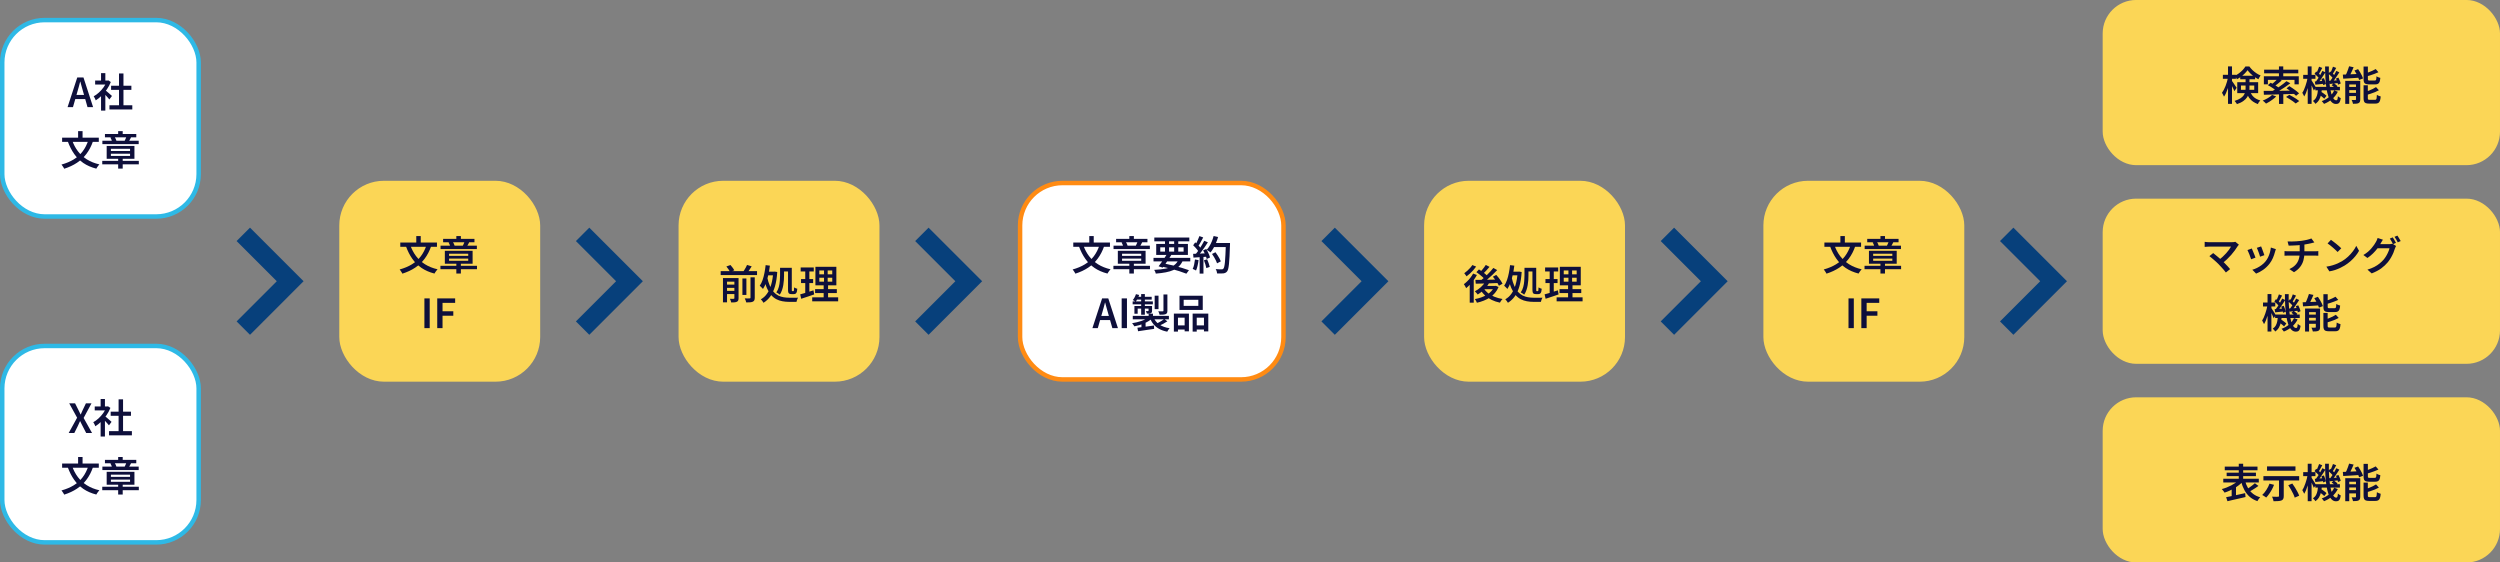 <svg width="1120" height="252" viewBox="0 0 1120 252" fill="none" xmlns="http://www.w3.org/2000/svg">
<rect x="0" y="0" width="1120" height="252" fill="#808080" stroke="none"/>
<rect x="942" y="-0.008" width="178" height="74" rx="15" fill="#FBD656"/>
<path d="M995.846 33.508H1001.68V35.308H995.846V33.508ZM998.15 29.746H999.932V46.54H998.15V29.746ZM998.15 34.714L999.248 35.092C999.128 35.812 998.966 36.556 998.762 37.324C998.57 38.092 998.342 38.848 998.078 39.592C997.826 40.324 997.556 41.014 997.268 41.662C996.98 42.298 996.674 42.844 996.35 43.3C996.254 43.048 996.116 42.754 995.936 42.418C995.756 42.082 995.594 41.8 995.45 41.572C995.738 41.176 996.02 40.714 996.296 40.186C996.572 39.646 996.83 39.07 997.07 38.458C997.31 37.834 997.52 37.204 997.7 36.568C997.88 35.932 998.03 35.314 998.15 34.714ZM999.842 36.19C999.95 36.31 1000.11 36.514 1000.31 36.802C1000.51 37.09 1000.73 37.408 1000.96 37.756C1001.2 38.104 1001.41 38.428 1001.61 38.728C1001.81 39.016 1001.95 39.22 1002.02 39.34L1001.01 40.852C1000.92 40.6 1000.78 40.3 1000.62 39.952C1000.45 39.592 1000.27 39.226 1000.08 38.854C999.884 38.47 999.698 38.116 999.518 37.792C999.338 37.468 999.188 37.204 999.068 37L999.842 36.19ZM1003.62 33.922H1010.28V35.524H1003.62V33.922ZM1006.9 31.438C1006.56 31.93 1006.14 32.428 1005.64 32.932C1005.13 33.436 1004.58 33.91 1003.98 34.354C1003.38 34.798 1002.76 35.188 1002.13 35.524C1002.03 35.272 1001.89 34.99 1001.71 34.678C1001.53 34.366 1001.37 34.108 1001.21 33.904C1001.87 33.616 1002.5 33.25 1003.1 32.806C1003.7 32.35 1004.25 31.864 1004.74 31.348C1005.23 30.82 1005.63 30.298 1005.94 29.782H1007.71C1008.13 30.358 1008.61 30.91 1009.15 31.438C1009.7 31.954 1010.28 32.416 1010.89 32.824C1011.51 33.232 1012.12 33.562 1012.75 33.814C1012.57 34.042 1012.39 34.312 1012.21 34.624C1012.03 34.936 1011.88 35.23 1011.76 35.506C1011.17 35.206 1010.56 34.834 1009.94 34.39C1009.33 33.946 1008.76 33.472 1008.23 32.968C1007.7 32.452 1007.26 31.942 1006.9 31.438ZM1003.96 38.314V40.222H1009.9V38.314H1003.96ZM1002.29 36.82H1011.65V41.716H1002.29V36.82ZM1006.02 34.93H1007.76V39.574C1007.76 40.234 1007.69 40.9 1007.55 41.572C1007.4 42.244 1007.13 42.892 1006.74 43.516C1006.34 44.14 1005.77 44.716 1005.03 45.244C1004.29 45.784 1003.33 46.252 1002.13 46.648C1002.08 46.516 1001.99 46.354 1001.86 46.162C1001.73 45.982 1001.59 45.802 1001.44 45.622C1001.31 45.442 1001.19 45.304 1001.08 45.208C1002.19 44.86 1003.07 44.47 1003.73 44.038C1004.39 43.606 1004.88 43.144 1005.21 42.652C1005.53 42.16 1005.75 41.65 1005.85 41.122C1005.96 40.594 1006.02 40.06 1006.02 39.52V34.93ZM1007.91 40.762C1008.28 41.65 1008.69 42.37 1009.15 42.922C1009.6 43.462 1010.12 43.894 1010.7 44.218C1011.28 44.53 1011.93 44.8 1012.64 45.028C1012.41 45.22 1012.19 45.46 1011.97 45.748C1011.77 46.048 1011.62 46.342 1011.52 46.63C1010.73 46.33 1010.01 45.964 1009.36 45.532C1008.72 45.1 1008.13 44.536 1007.62 43.84C1007.11 43.132 1006.66 42.22 1006.27 41.104L1007.91 40.762ZM1020.99 41.626H1022.92V46.558H1020.99V41.626ZM1020.97 29.746H1022.9V34.894H1020.97V29.746ZM1020.45 35.218L1022.22 36.046C1021.68 36.526 1021.11 37 1020.52 37.468C1019.94 37.936 1019.39 38.338 1018.89 38.674L1017.52 37.918C1017.84 37.678 1018.18 37.402 1018.54 37.09C1018.9 36.778 1019.25 36.46 1019.59 36.136C1019.94 35.8 1020.22 35.494 1020.45 35.218ZM1024.34 36.37L1026.07 37.306C1025.35 37.858 1024.56 38.422 1023.71 38.998C1022.87 39.562 1022.02 40.102 1021.17 40.618C1020.32 41.134 1019.52 41.59 1018.76 41.986L1017.46 41.104C1018.03 40.804 1018.62 40.462 1019.25 40.078C1019.87 39.694 1020.49 39.292 1021.1 38.872C1021.72 38.44 1022.31 38.014 1022.86 37.594C1023.42 37.162 1023.91 36.754 1024.34 36.37ZM1015.99 38.152L1017.25 37.072C1017.69 37.288 1018.15 37.54 1018.63 37.828C1019.13 38.104 1019.59 38.386 1020.04 38.674C1020.49 38.962 1020.87 39.232 1021.15 39.484L1019.82 40.69C1019.56 40.438 1019.21 40.162 1018.78 39.862C1018.35 39.55 1017.88 39.244 1017.39 38.944C1016.91 38.644 1016.44 38.38 1015.99 38.152ZM1024.36 39.574L1025.62 38.584C1026.11 38.884 1026.63 39.226 1027.18 39.61C1027.75 39.994 1028.28 40.378 1028.77 40.762C1029.27 41.146 1029.68 41.494 1029.99 41.806L1028.64 42.922C1028.34 42.61 1027.95 42.256 1027.47 41.86C1026.99 41.464 1026.48 41.062 1025.92 40.654C1025.38 40.246 1024.86 39.886 1024.36 39.574ZM1024.14 43.444L1025.62 42.49C1026.1 42.73 1026.61 43.012 1027.17 43.336C1027.73 43.66 1028.27 43.99 1028.79 44.326C1029.3 44.662 1029.73 44.974 1030.06 45.262L1028.48 46.36C1028.18 46.084 1027.78 45.772 1027.29 45.424C1026.8 45.076 1026.27 44.728 1025.71 44.38C1025.16 44.032 1024.63 43.72 1024.14 43.444ZM1014.13 40.708C1014.96 40.708 1015.91 40.708 1016.98 40.708C1018.06 40.696 1019.2 40.69 1020.42 40.69C1021.64 40.678 1022.9 40.66 1024.2 40.636C1025.5 40.612 1026.8 40.594 1028.08 40.582L1027.99 42.058C1026.34 42.106 1024.67 42.16 1022.99 42.22C1021.32 42.268 1019.73 42.316 1018.22 42.364C1016.72 42.4 1015.39 42.43 1014.22 42.454L1014.13 40.708ZM1017.9 42.526L1019.73 43.21C1019.34 43.618 1018.88 44.02 1018.36 44.416C1017.86 44.812 1017.33 45.178 1016.78 45.514C1016.23 45.862 1015.69 46.162 1015.18 46.414C1015.07 46.282 1014.93 46.132 1014.75 45.964C1014.57 45.796 1014.38 45.628 1014.19 45.46C1014.01 45.292 1013.84 45.16 1013.68 45.064C1014.46 44.764 1015.24 44.392 1016.01 43.948C1016.77 43.492 1017.4 43.018 1017.9 42.526ZM1014.33 31.204H1029.63V32.86H1014.33V31.204ZM1014.21 34.156H1029.85V37.792H1027.94V35.776H1016.02V37.792H1014.21V34.156ZM1037.26 38.926H1048.28V40.456H1037.26V38.926ZM1038.72 42.184L1039.71 41.032C1040.01 41.2 1040.32 41.398 1040.65 41.626C1040.97 41.854 1041.28 42.082 1041.57 42.31C1041.87 42.526 1042.11 42.73 1042.29 42.922L1041.26 44.236C1041.08 44.032 1040.85 43.81 1040.56 43.57C1040.27 43.33 1039.96 43.09 1039.64 42.85C1039.33 42.598 1039.02 42.376 1038.72 42.184ZM1044.57 38.152L1045.53 37.288C1045.83 37.468 1046.14 37.684 1046.46 37.936C1046.79 38.176 1047.04 38.398 1047.22 38.602L1046.23 39.52C1046.06 39.316 1045.81 39.088 1045.49 38.836C1045.18 38.572 1044.87 38.344 1044.57 38.152ZM1038.51 39.7H1040.22C1040.14 40.612 1040.02 41.494 1039.84 42.346C1039.67 43.186 1039.39 43.966 1038.99 44.686C1038.6 45.394 1038.03 46.006 1037.3 46.522C1037.19 46.318 1037.03 46.09 1036.81 45.838C1036.6 45.586 1036.39 45.388 1036.2 45.244C1036.81 44.836 1037.28 44.338 1037.59 43.75C1037.9 43.162 1038.12 42.52 1038.24 41.824C1038.37 41.128 1038.46 40.42 1038.51 39.7ZM1041.64 29.764H1043.33C1043.29 31.444 1043.32 33.046 1043.4 34.57C1043.49 36.082 1043.61 37.474 1043.78 38.746C1043.96 40.006 1044.19 41.104 1044.46 42.04C1044.74 42.964 1045.06 43.678 1045.42 44.182C1045.79 44.686 1046.2 44.938 1046.66 44.938C1046.9 44.938 1047.07 44.818 1047.16 44.578C1047.26 44.338 1047.33 43.846 1047.38 43.102C1047.56 43.282 1047.77 43.45 1048.01 43.606C1048.25 43.75 1048.47 43.87 1048.66 43.966C1048.56 44.65 1048.43 45.178 1048.26 45.55C1048.11 45.922 1047.89 46.186 1047.61 46.342C1047.34 46.498 1046.98 46.576 1046.53 46.576C1045.77 46.576 1045.1 46.282 1044.54 45.694C1043.97 45.118 1043.5 44.308 1043.13 43.264C1042.76 42.208 1042.47 40.978 1042.25 39.574C1042.03 38.158 1041.88 36.622 1041.78 34.966C1041.69 33.298 1041.64 31.564 1041.64 29.764ZM1045.72 40.492L1047.34 41.104C1046.73 42.352 1045.89 43.438 1044.82 44.362C1043.76 45.274 1042.54 46 1041.17 46.54C1041.06 46.36 1040.9 46.144 1040.68 45.892C1040.48 45.652 1040.3 45.454 1040.14 45.298C1041.45 44.83 1042.59 44.182 1043.55 43.354C1044.52 42.526 1045.24 41.572 1045.72 40.492ZM1043.15 33.058L1043.89 32.014C1044.26 32.278 1044.64 32.59 1045.04 32.95C1045.45 33.31 1045.75 33.634 1045.96 33.922L1045.2 35.128C1045 34.828 1044.7 34.486 1044.3 34.102C1043.91 33.706 1043.52 33.358 1043.15 33.058ZM1046.52 35.182L1047.61 34.768C1047.85 35.188 1048.06 35.65 1048.24 36.154C1048.44 36.646 1048.56 37.072 1048.62 37.432L1047.43 37.936C1047.37 37.564 1047.26 37.12 1047.09 36.604C1046.92 36.088 1046.73 35.614 1046.52 35.182ZM1043.46 36.226C1044 36.202 1044.61 36.166 1045.31 36.118C1046.02 36.058 1046.75 35.998 1047.51 35.938L1047.54 37.18C1046.87 37.264 1046.21 37.348 1045.56 37.432C1044.93 37.504 1044.31 37.57 1043.73 37.63L1043.46 36.226ZM1045.17 29.872L1046.62 30.43C1046.35 30.934 1046.06 31.45 1045.76 31.978C1045.47 32.506 1045.2 32.95 1044.95 33.31L1043.91 32.842C1044.06 32.566 1044.22 32.26 1044.37 31.924C1044.53 31.576 1044.67 31.222 1044.81 30.862C1044.95 30.502 1045.07 30.172 1045.17 29.872ZM1046.68 31.762L1048.03 32.41C1047.7 32.926 1047.36 33.46 1046.98 34.012C1046.62 34.564 1046.26 35.098 1045.9 35.614C1045.54 36.13 1045.2 36.58 1044.86 36.964L1043.83 36.406C1044.16 35.998 1044.49 35.524 1044.84 34.984C1045.19 34.444 1045.53 33.892 1045.85 33.328C1046.17 32.764 1046.45 32.242 1046.68 31.762ZM1036.92 33.058L1037.64 32.014C1038.03 32.278 1038.42 32.59 1038.81 32.95C1039.22 33.31 1039.52 33.634 1039.71 33.922L1038.96 35.128C1038.76 34.828 1038.46 34.486 1038.06 34.102C1037.66 33.706 1037.28 33.358 1036.92 33.058ZM1040 35.362L1041.1 34.984C1041.31 35.416 1041.5 35.884 1041.66 36.388C1041.82 36.892 1041.93 37.318 1041.98 37.666L1040.79 38.134C1040.76 37.762 1040.66 37.318 1040.5 36.802C1040.36 36.286 1040.19 35.806 1040 35.362ZM1037.03 36.496C1037.57 36.46 1038.19 36.418 1038.9 36.37C1039.61 36.31 1040.35 36.25 1041.13 36.19L1041.15 37.522C1040.48 37.594 1039.81 37.666 1039.15 37.738C1038.49 37.81 1037.87 37.876 1037.28 37.936L1037.03 36.496ZM1038.94 29.872L1040.38 30.43C1040.09 30.934 1039.8 31.456 1039.51 31.996C1039.23 32.536 1038.96 32.992 1038.72 33.364L1037.68 32.896C1037.82 32.62 1037.97 32.308 1038.13 31.96C1038.28 31.6 1038.43 31.24 1038.58 30.88C1038.72 30.508 1038.84 30.172 1038.94 29.872ZM1040.43 31.762L1041.78 32.41C1041.45 32.938 1041.09 33.496 1040.7 34.084C1040.33 34.672 1039.95 35.236 1039.57 35.776C1039.18 36.304 1038.82 36.772 1038.49 37.18L1037.46 36.64C1037.8 36.208 1038.15 35.71 1038.51 35.146C1038.88 34.582 1039.23 34.006 1039.57 33.418C1039.92 32.818 1040.2 32.266 1040.43 31.762ZM1031.83 33.526H1037.32V35.308H1031.83V33.526ZM1033.86 29.746H1035.59V46.54H1033.86V29.746ZM1033.83 34.714L1034.85 35.074C1034.74 35.77 1034.6 36.502 1034.42 37.27C1034.25 38.026 1034.05 38.776 1033.83 39.52C1033.61 40.252 1033.37 40.936 1033.11 41.572C1032.84 42.208 1032.57 42.754 1032.28 43.21C1032.18 42.97 1032.05 42.694 1031.88 42.382C1031.71 42.07 1031.56 41.8 1031.43 41.572C1031.7 41.176 1031.95 40.714 1032.19 40.186C1032.43 39.646 1032.65 39.07 1032.85 38.458C1033.07 37.834 1033.26 37.204 1033.43 36.568C1033.6 35.92 1033.73 35.302 1033.83 34.714ZM1035.5 35.92C1035.6 36.04 1035.73 36.25 1035.91 36.55C1036.11 36.85 1036.32 37.18 1036.54 37.54C1036.77 37.9 1036.98 38.236 1037.16 38.548C1037.34 38.86 1037.46 39.082 1037.53 39.214L1036.6 40.564C1036.51 40.312 1036.39 40.006 1036.22 39.646C1036.06 39.274 1035.9 38.896 1035.72 38.512C1035.54 38.128 1035.36 37.768 1035.19 37.432C1035.03 37.096 1034.89 36.832 1034.78 36.64L1035.5 35.92ZM1052.4 29.692L1054.42 30.124C1054.2 30.652 1053.97 31.192 1053.72 31.744C1053.48 32.296 1053.23 32.818 1052.98 33.31C1052.73 33.802 1052.49 34.246 1052.26 34.642L1050.58 34.192C1050.81 33.784 1051.04 33.322 1051.27 32.806C1051.5 32.278 1051.71 31.744 1051.9 31.204C1052.1 30.652 1052.27 30.148 1052.4 29.692ZM1049.59 33.418C1050.24 33.394 1050.98 33.37 1051.81 33.346C1052.64 33.31 1053.51 33.268 1054.44 33.22C1055.36 33.172 1056.29 33.13 1057.23 33.094L1057.21 34.786C1056.32 34.846 1055.43 34.906 1054.54 34.966C1053.66 35.014 1052.8 35.068 1051.99 35.128C1051.17 35.176 1050.43 35.218 1049.76 35.254L1049.59 33.418ZM1050.67 36.226H1056.38V37.828H1052.46V46.54H1050.67V36.226ZM1055.48 36.226H1057.39V44.542C1057.39 44.974 1057.33 45.316 1057.23 45.568C1057.13 45.832 1056.93 46.042 1056.63 46.198C1056.34 46.342 1055.99 46.426 1055.57 46.45C1055.16 46.486 1054.69 46.504 1054.15 46.504C1054.1 46.252 1054.02 45.958 1053.9 45.622C1053.78 45.286 1053.65 45.004 1053.52 44.776C1053.87 44.788 1054.2 44.8 1054.51 44.812C1054.83 44.812 1055.05 44.806 1055.17 44.794C1055.29 44.794 1055.37 44.776 1055.41 44.74C1055.46 44.704 1055.48 44.626 1055.48 44.506V36.226ZM1051.48 38.944H1056.54V40.384H1051.48V38.944ZM1051.48 41.59H1056.54V43.048H1051.48V41.59ZM1058.88 29.8H1060.81V35.362C1060.81 35.674 1060.86 35.872 1060.95 35.956C1061.05 36.04 1061.28 36.082 1061.64 36.082C1061.72 36.082 1061.86 36.082 1062.05 36.082C1062.25 36.082 1062.48 36.082 1062.72 36.082C1062.96 36.082 1063.18 36.082 1063.4 36.082C1063.62 36.082 1063.77 36.082 1063.87 36.082C1064.07 36.082 1064.23 36.034 1064.34 35.938C1064.44 35.842 1064.52 35.662 1064.57 35.398C1064.62 35.122 1064.65 34.708 1064.68 34.156C1064.81 34.252 1064.97 34.354 1065.16 34.462C1065.37 34.558 1065.58 34.642 1065.79 34.714C1066.02 34.786 1066.22 34.84 1066.39 34.876C1066.33 35.644 1066.21 36.244 1066.05 36.676C1065.88 37.096 1065.63 37.39 1065.31 37.558C1065 37.726 1064.58 37.81 1064.05 37.81C1063.96 37.81 1063.83 37.81 1063.65 37.81C1063.47 37.81 1063.27 37.81 1063.04 37.81C1062.81 37.81 1062.58 37.81 1062.36 37.81C1062.14 37.81 1061.95 37.81 1061.78 37.81C1061.61 37.81 1061.49 37.81 1061.4 37.81C1060.73 37.81 1060.21 37.738 1059.84 37.594C1059.48 37.45 1059.22 37.204 1059.08 36.856C1058.95 36.496 1058.88 36.01 1058.88 35.398V29.8ZM1064.32 30.934L1065.54 32.356C1065.01 32.596 1064.44 32.836 1063.81 33.076C1063.19 33.316 1062.55 33.538 1061.91 33.742C1061.27 33.934 1060.65 34.114 1060.05 34.282C1060.02 34.102 1059.94 33.886 1059.82 33.634C1059.71 33.37 1059.6 33.142 1059.49 32.95C1060.07 32.77 1060.65 32.572 1061.24 32.356C1061.83 32.128 1062.39 31.894 1062.91 31.654C1063.45 31.402 1063.92 31.162 1064.32 30.934ZM1058.88 38.206H1060.79V44.002C1060.79 44.314 1060.84 44.512 1060.95 44.596C1061.06 44.68 1061.3 44.722 1061.67 44.722C1061.76 44.722 1061.9 44.722 1062.1 44.722C1062.31 44.722 1062.54 44.722 1062.79 44.722C1063.04 44.722 1063.27 44.722 1063.49 44.722C1063.72 44.722 1063.88 44.722 1063.98 44.722C1064.2 44.722 1064.37 44.668 1064.48 44.56C1064.6 44.452 1064.68 44.242 1064.73 43.93C1064.78 43.606 1064.82 43.132 1064.84 42.508C1065.06 42.652 1065.33 42.79 1065.67 42.922C1066 43.054 1066.3 43.15 1066.55 43.21C1066.49 44.05 1066.38 44.698 1066.21 45.154C1066.04 45.622 1065.79 45.946 1065.47 46.126C1065.16 46.318 1064.72 46.414 1064.16 46.414C1064.07 46.414 1063.93 46.414 1063.74 46.414C1063.56 46.414 1063.36 46.414 1063.13 46.414C1062.9 46.414 1062.67 46.414 1062.43 46.414C1062.2 46.414 1062 46.414 1061.82 46.414C1061.64 46.414 1061.5 46.414 1061.42 46.414C1060.75 46.414 1060.23 46.342 1059.85 46.198C1059.49 46.054 1059.24 45.808 1059.1 45.46C1058.95 45.112 1058.88 44.626 1058.88 44.002V38.206ZM1064.46 39.016L1065.74 40.438C1065.21 40.738 1064.62 41.02 1063.98 41.284C1063.33 41.536 1062.67 41.776 1062 42.004C1061.32 42.22 1060.67 42.418 1060.03 42.598C1059.99 42.418 1059.9 42.196 1059.78 41.932C1059.67 41.656 1059.57 41.428 1059.46 41.248C1060.06 41.056 1060.66 40.84 1061.28 40.6C1061.9 40.348 1062.49 40.09 1063.04 39.826C1063.59 39.55 1064.07 39.28 1064.46 39.016ZM1054.8 31.582L1056.42 30.97C1056.73 31.39 1057.03 31.852 1057.32 32.356C1057.6 32.848 1057.87 33.334 1058.11 33.814C1058.35 34.294 1058.53 34.732 1058.65 35.128L1056.9 35.83C1056.79 35.446 1056.63 35.014 1056.4 34.534C1056.18 34.042 1055.94 33.538 1055.66 33.022C1055.38 32.506 1055.1 32.026 1054.8 31.582Z" fill="#0E0F3B"/>
<rect x="942" y="88.992" width="178" height="74" rx="15" fill="#FBD656"/>
<path d="M1003.03 109.634C1002.92 109.754 1002.81 109.874 1002.7 109.994C1002.61 110.102 1002.52 110.21 1002.45 110.318C1002.1 110.894 1001.68 111.518 1001.19 112.19C1000.71 112.85 1000.17 113.522 999.572 114.206C998.972 114.89 998.33 115.556 997.646 116.204C996.974 116.84 996.278 117.422 995.558 117.95L993.956 116.474C994.58 116.042 995.174 115.568 995.738 115.052C996.314 114.524 996.842 113.99 997.322 113.45C997.802 112.91 998.228 112.388 998.6 111.884C998.972 111.368 999.272 110.9 999.5 110.48C999.272 110.48 998.948 110.48 998.528 110.48C998.12 110.48 997.64 110.48 997.088 110.48C996.548 110.48 995.978 110.48 995.378 110.48C994.778 110.48 994.178 110.48 993.578 110.48C992.99 110.48 992.432 110.48 991.904 110.48C991.388 110.48 990.932 110.48 990.536 110.48C990.152 110.48 989.87 110.48 989.69 110.48C989.45 110.48 989.198 110.492 988.934 110.516C988.682 110.528 988.442 110.546 988.214 110.57C987.986 110.582 987.812 110.594 987.692 110.606V108.338C987.848 108.35 988.04 108.374 988.268 108.41C988.508 108.434 988.754 108.458 989.006 108.482C989.258 108.494 989.486 108.5 989.69 108.5C989.846 108.5 990.11 108.5 990.482 108.5C990.866 108.5 991.322 108.5 991.85 108.5C992.378 108.5 992.948 108.5 993.56 108.5C994.172 108.5 994.79 108.5 995.414 108.5C996.038 108.5 996.638 108.5 997.214 108.5C997.802 108.5 998.324 108.5 998.78 108.5C999.248 108.5 999.614 108.5 999.878 108.5C1000.54 108.5 1001.05 108.44 1001.43 108.32L1003.03 109.634ZM993.812 118.238C993.548 117.962 993.242 117.668 992.894 117.356C992.546 117.032 992.18 116.708 991.796 116.384C991.424 116.048 991.064 115.742 990.716 115.466C990.38 115.178 990.08 114.938 989.816 114.746L991.508 113.378C991.736 113.558 992.012 113.78 992.336 114.044C992.672 114.308 993.032 114.602 993.416 114.926C993.8 115.238 994.184 115.568 994.568 115.916C994.952 116.252 995.318 116.582 995.666 116.906C996.05 117.278 996.452 117.686 996.872 118.13C997.304 118.562 997.712 118.988 998.096 119.408C998.48 119.828 998.81 120.212 999.086 120.56L997.196 122.072C996.956 121.736 996.644 121.346 996.26 120.902C995.876 120.458 995.468 120.002 995.036 119.534C994.616 119.054 994.208 118.622 993.812 118.238ZM1012.98 110.39C1013.07 110.582 1013.17 110.858 1013.31 111.218C1013.45 111.566 1013.59 111.944 1013.74 112.352C1013.89 112.748 1014.03 113.126 1014.15 113.486C1014.28 113.834 1014.38 114.11 1014.44 114.314L1012.51 114.998C1012.47 114.782 1012.38 114.5 1012.26 114.152C1012.14 113.792 1012.01 113.42 1011.87 113.036C1011.72 112.64 1011.58 112.262 1011.43 111.902C1011.29 111.542 1011.17 111.248 1011.07 111.02L1012.98 110.39ZM1019.59 111.614C1019.5 111.878 1019.43 112.106 1019.37 112.298C1019.31 112.478 1019.26 112.652 1019.21 112.82C1018.97 113.744 1018.65 114.668 1018.26 115.592C1017.86 116.504 1017.35 117.362 1016.73 118.166C1015.89 119.234 1014.94 120.14 1013.88 120.884C1012.83 121.616 1011.78 122.18 1010.73 122.576L1009.04 120.848C1009.71 120.656 1010.41 120.386 1011.13 120.038C1011.86 119.678 1012.56 119.246 1013.23 118.742C1013.91 118.238 1014.49 117.68 1014.98 117.068C1015.4 116.552 1015.77 115.964 1016.1 115.304C1016.42 114.632 1016.69 113.918 1016.91 113.162C1017.12 112.406 1017.27 111.65 1017.34 110.894L1019.59 111.614ZM1008.81 111.326C1008.91 111.554 1009.04 111.848 1009.18 112.208C1009.34 112.556 1009.5 112.934 1009.65 113.342C1009.82 113.738 1009.98 114.122 1010.12 114.494C1010.26 114.866 1010.38 115.178 1010.46 115.43L1008.5 116.15C1008.43 115.922 1008.32 115.616 1008.18 115.232C1008.04 114.836 1007.89 114.428 1007.73 114.008C1007.56 113.588 1007.4 113.204 1007.24 112.856C1007.1 112.496 1006.97 112.22 1006.86 112.028L1008.81 111.326ZM1024.83 108.176C1025.28 108.188 1025.86 108.194 1026.57 108.194C1027.28 108.182 1028.02 108.152 1028.79 108.104C1029.57 108.056 1030.28 107.99 1030.93 107.906C1031.37 107.834 1031.82 107.762 1032.26 107.69C1032.7 107.606 1033.13 107.522 1033.54 107.438C1033.95 107.342 1034.32 107.24 1034.65 107.132C1034.99 107.024 1035.27 106.922 1035.5 106.826L1036.83 108.608C1036.56 108.668 1036.31 108.728 1036.09 108.788C1035.88 108.848 1035.7 108.896 1035.55 108.932C1035.18 109.016 1034.77 109.106 1034.33 109.202C1033.9 109.286 1033.44 109.37 1032.96 109.454C1032.49 109.526 1032.03 109.598 1031.56 109.67C1030.87 109.766 1030.15 109.838 1029.38 109.886C1028.62 109.934 1027.89 109.97 1027.18 109.994C1026.48 110.018 1025.86 110.036 1025.33 110.048L1024.83 108.176ZM1025.65 120.56C1026.71 120.068 1027.57 119.48 1028.25 118.796C1028.93 118.112 1029.43 117.314 1029.76 116.402C1030.09 115.49 1030.26 114.452 1030.26 113.288C1030.26 113.288 1030.26 113.144 1030.26 112.856C1030.26 112.568 1030.26 112.142 1030.26 111.578C1030.26 111.014 1030.26 110.312 1030.26 109.472L1032.37 109.22C1032.37 109.52 1032.37 109.85 1032.37 110.21C1032.37 110.57 1032.37 110.93 1032.37 111.29C1032.37 111.65 1032.37 111.98 1032.37 112.28C1032.37 112.568 1032.37 112.802 1032.37 112.982C1032.37 113.162 1032.37 113.252 1032.37 113.252C1032.37 114.476 1032.22 115.622 1031.92 116.69C1031.62 117.746 1031.13 118.718 1030.44 119.606C1029.77 120.482 1028.86 121.262 1027.71 121.946L1025.65 120.56ZM1023.46 112.478C1023.7 112.502 1023.96 112.526 1024.25 112.55C1024.54 112.562 1024.82 112.568 1025.1 112.568C1025.25 112.568 1025.56 112.568 1026.03 112.568C1026.5 112.568 1027.07 112.568 1027.74 112.568C1028.41 112.568 1029.13 112.568 1029.88 112.568C1030.65 112.568 1031.42 112.568 1032.19 112.568C1032.96 112.568 1033.68 112.568 1034.35 112.568C1035.02 112.568 1035.59 112.568 1036.06 112.568C1036.54 112.568 1036.86 112.568 1037.03 112.568C1037.16 112.568 1037.32 112.568 1037.52 112.568C1037.72 112.556 1037.92 112.544 1038.11 112.532C1038.31 112.508 1038.48 112.49 1038.6 112.478V114.566C1038.37 114.542 1038.12 114.53 1037.84 114.53C1037.58 114.518 1037.32 114.512 1037.07 114.512C1036.91 114.512 1036.59 114.512 1036.11 114.512C1035.64 114.512 1035.07 114.512 1034.4 114.512C1033.73 114.512 1033.01 114.512 1032.24 114.512C1031.47 114.512 1030.7 114.512 1029.92 114.512C1029.15 114.512 1028.43 114.512 1027.76 114.512C1027.09 114.512 1026.52 114.512 1026.05 114.512C1025.58 114.512 1025.27 114.512 1025.11 114.512C1024.84 114.512 1024.55 114.518 1024.25 114.53C1023.95 114.53 1023.69 114.542 1023.46 114.566V112.478ZM1044.27 107.438C1044.58 107.654 1044.94 107.924 1045.36 108.248C1045.78 108.56 1046.22 108.896 1046.66 109.256C1047.1 109.616 1047.52 109.97 1047.92 110.318C1048.32 110.654 1048.64 110.96 1048.89 111.236L1047.25 112.892C1047.03 112.652 1046.73 112.358 1046.35 112.01C1045.99 111.662 1045.6 111.308 1045.17 110.948C1044.73 110.576 1044.31 110.222 1043.89 109.886C1043.47 109.55 1043.09 109.274 1042.75 109.058L1044.27 107.438ZM1042.21 119.462C1043.19 119.318 1044.09 119.12 1044.93 118.868C1045.77 118.616 1046.55 118.334 1047.25 118.022C1047.97 117.698 1048.62 117.368 1049.2 117.032C1050.19 116.432 1051.11 115.748 1051.93 114.98C1052.76 114.2 1053.49 113.396 1054.11 112.568C1054.74 111.728 1055.23 110.918 1055.61 110.138L1056.85 112.37C1056.4 113.174 1055.86 113.972 1055.21 114.764C1054.56 115.556 1053.83 116.312 1053.01 117.032C1052.2 117.74 1051.32 118.388 1050.37 118.976C1049.76 119.336 1049.1 119.69 1048.39 120.038C1047.68 120.374 1046.92 120.68 1046.12 120.956C1045.32 121.22 1044.46 121.424 1043.56 121.568L1042.21 119.462ZM1071.95 106.34C1072.11 106.556 1072.27 106.814 1072.44 107.114C1072.62 107.414 1072.79 107.714 1072.96 108.014C1073.13 108.314 1073.27 108.578 1073.39 108.806L1072.08 109.382C1071.9 109.01 1071.67 108.59 1071.41 108.122C1071.15 107.642 1070.89 107.228 1070.65 106.88L1071.95 106.34ZM1074.04 105.548C1074.19 105.776 1074.36 106.04 1074.54 106.34C1074.73 106.64 1074.91 106.94 1075.08 107.24C1075.26 107.528 1075.41 107.78 1075.51 107.996L1074.2 108.572C1074.02 108.188 1073.79 107.762 1073.52 107.294C1073.25 106.826 1072.99 106.424 1072.74 106.088L1074.04 105.548ZM1073.44 110.192C1073.35 110.348 1073.25 110.54 1073.16 110.768C1073.06 110.984 1072.98 111.194 1072.9 111.398C1072.75 111.95 1072.53 112.568 1072.24 113.252C1071.95 113.936 1071.6 114.644 1071.18 115.376C1070.77 116.096 1070.29 116.792 1069.75 117.464C1068.9 118.484 1067.91 119.414 1066.77 120.254C1065.63 121.082 1064.21 121.826 1062.52 122.486L1060.61 120.794C1061.81 120.434 1062.85 120.026 1063.72 119.57C1064.61 119.102 1065.39 118.592 1066.06 118.04C1066.74 117.488 1067.34 116.912 1067.86 116.312C1068.28 115.82 1068.67 115.268 1069.03 114.656C1069.39 114.044 1069.7 113.438 1069.95 112.838C1070.22 112.226 1070.4 111.686 1070.49 111.218H1064.26L1065.02 109.382C1065.18 109.382 1065.43 109.382 1065.79 109.382C1066.17 109.382 1066.59 109.382 1067.05 109.382C1067.52 109.382 1067.98 109.382 1068.44 109.382C1068.9 109.382 1069.29 109.382 1069.63 109.382C1069.98 109.382 1070.21 109.382 1070.33 109.382C1070.61 109.382 1070.87 109.364 1071.12 109.328C1071.39 109.292 1071.61 109.244 1071.79 109.184L1073.44 110.192ZM1067.54 107.384C1067.34 107.684 1067.14 108.002 1066.95 108.338C1066.77 108.662 1066.62 108.914 1066.51 109.094C1066.13 109.802 1065.64 110.546 1065.06 111.326C1064.48 112.094 1063.81 112.844 1063.06 113.576C1062.31 114.308 1061.5 114.974 1060.61 115.574L1058.79 114.242C1059.58 113.774 1060.28 113.282 1060.88 112.766C1061.49 112.238 1062.02 111.71 1062.46 111.182C1062.92 110.654 1063.3 110.15 1063.62 109.67C1063.94 109.19 1064.21 108.758 1064.43 108.374C1064.56 108.17 1064.7 107.9 1064.84 107.564C1065 107.216 1065.11 106.898 1065.18 106.61L1067.54 107.384ZM1019.26 140.926H1030.28V142.456H1019.26V140.926ZM1020.72 144.184L1021.71 143.032C1022.01 143.2 1022.32 143.398 1022.65 143.626C1022.97 143.854 1023.28 144.082 1023.57 144.31C1023.87 144.526 1024.11 144.73 1024.29 144.922L1023.26 146.236C1023.08 146.032 1022.85 145.81 1022.56 145.57C1022.27 145.33 1021.96 145.09 1021.64 144.85C1021.33 144.598 1021.02 144.376 1020.72 144.184ZM1026.57 140.152L1027.53 139.288C1027.83 139.468 1028.14 139.684 1028.46 139.936C1028.79 140.176 1029.04 140.398 1029.22 140.602L1028.23 141.52C1028.06 141.316 1027.81 141.088 1027.49 140.836C1027.18 140.572 1026.87 140.344 1026.57 140.152ZM1020.51 141.7H1022.22C1022.14 142.612 1022.02 143.494 1021.84 144.346C1021.67 145.186 1021.39 145.966 1020.99 146.686C1020.6 147.394 1020.03 148.006 1019.3 148.522C1019.19 148.318 1019.03 148.09 1018.81 147.838C1018.6 147.586 1018.39 147.388 1018.2 147.244C1018.81 146.836 1019.28 146.338 1019.59 145.75C1019.9 145.162 1020.12 144.52 1020.24 143.824C1020.37 143.128 1020.46 142.42 1020.51 141.7ZM1023.64 131.764H1025.33C1025.29 133.444 1025.32 135.046 1025.4 136.57C1025.49 138.082 1025.61 139.474 1025.78 140.746C1025.96 142.006 1026.19 143.104 1026.46 144.04C1026.74 144.964 1027.06 145.678 1027.42 146.182C1027.79 146.686 1028.2 146.938 1028.66 146.938C1028.9 146.938 1029.07 146.818 1029.16 146.578C1029.26 146.338 1029.33 145.846 1029.38 145.102C1029.56 145.282 1029.77 145.45 1030.01 145.606C1030.25 145.75 1030.47 145.87 1030.66 145.966C1030.56 146.65 1030.43 147.178 1030.26 147.55C1030.11 147.922 1029.89 148.186 1029.61 148.342C1029.34 148.498 1028.98 148.576 1028.53 148.576C1027.77 148.576 1027.1 148.282 1026.54 147.694C1025.97 147.118 1025.5 146.308 1025.13 145.264C1024.76 144.208 1024.47 142.978 1024.25 141.574C1024.03 140.158 1023.88 138.622 1023.78 136.966C1023.69 135.298 1023.64 133.564 1023.64 131.764ZM1027.72 142.492L1029.34 143.104C1028.73 144.352 1027.89 145.438 1026.82 146.362C1025.76 147.274 1024.54 148 1023.17 148.54C1023.06 148.36 1022.9 148.144 1022.68 147.892C1022.48 147.652 1022.3 147.454 1022.14 147.298C1023.45 146.83 1024.59 146.182 1025.55 145.354C1026.52 144.526 1027.24 143.572 1027.72 142.492ZM1025.15 135.058L1025.89 134.014C1026.26 134.278 1026.64 134.59 1027.04 134.95C1027.45 135.31 1027.75 135.634 1027.96 135.922L1027.2 137.128C1027 136.828 1026.7 136.486 1026.3 136.102C1025.91 135.706 1025.52 135.358 1025.15 135.058ZM1028.52 137.182L1029.61 136.768C1029.85 137.188 1030.06 137.65 1030.24 138.154C1030.44 138.646 1030.56 139.072 1030.62 139.432L1029.43 139.936C1029.37 139.564 1029.26 139.12 1029.09 138.604C1028.92 138.088 1028.73 137.614 1028.52 137.182ZM1025.46 138.226C1026 138.202 1026.61 138.166 1027.31 138.118C1028.02 138.058 1028.75 137.998 1029.51 137.938L1029.54 139.18C1028.87 139.264 1028.21 139.348 1027.56 139.432C1026.93 139.504 1026.31 139.57 1025.73 139.63L1025.46 138.226ZM1027.17 131.872L1028.62 132.43C1028.35 132.934 1028.06 133.45 1027.76 133.978C1027.47 134.506 1027.2 134.95 1026.95 135.31L1025.91 134.842C1026.06 134.566 1026.22 134.26 1026.37 133.924C1026.53 133.576 1026.67 133.222 1026.81 132.862C1026.95 132.502 1027.07 132.172 1027.17 131.872ZM1028.68 133.762L1030.03 134.41C1029.7 134.926 1029.36 135.46 1028.98 136.012C1028.62 136.564 1028.26 137.098 1027.9 137.614C1027.54 138.13 1027.2 138.58 1026.86 138.964L1025.83 138.406C1026.16 137.998 1026.49 137.524 1026.84 136.984C1027.19 136.444 1027.53 135.892 1027.85 135.328C1028.17 134.764 1028.45 134.242 1028.68 133.762ZM1018.92 135.058L1019.64 134.014C1020.03 134.278 1020.42 134.59 1020.81 134.95C1021.22 135.31 1021.52 135.634 1021.71 135.922L1020.96 137.128C1020.76 136.828 1020.46 136.486 1020.06 136.102C1019.66 135.706 1019.28 135.358 1018.92 135.058ZM1022 137.362L1023.1 136.984C1023.31 137.416 1023.5 137.884 1023.66 138.388C1023.82 138.892 1023.93 139.318 1023.98 139.666L1022.79 140.134C1022.76 139.762 1022.66 139.318 1022.5 138.802C1022.36 138.286 1022.19 137.806 1022 137.362ZM1019.03 138.496C1019.57 138.46 1020.19 138.418 1020.9 138.37C1021.61 138.31 1022.35 138.25 1023.13 138.19L1023.15 139.522C1022.48 139.594 1021.81 139.666 1021.15 139.738C1020.49 139.81 1019.87 139.876 1019.28 139.936L1019.03 138.496ZM1020.94 131.872L1022.38 132.43C1022.09 132.934 1021.8 133.456 1021.51 133.996C1021.23 134.536 1020.96 134.992 1020.72 135.364L1019.68 134.896C1019.82 134.62 1019.97 134.308 1020.13 133.96C1020.28 133.6 1020.43 133.24 1020.58 132.88C1020.72 132.508 1020.84 132.172 1020.94 131.872ZM1022.43 133.762L1023.78 134.41C1023.45 134.938 1023.09 135.496 1022.7 136.084C1022.33 136.672 1021.95 137.236 1021.57 137.776C1021.18 138.304 1020.82 138.772 1020.49 139.18L1019.46 138.64C1019.8 138.208 1020.15 137.71 1020.51 137.146C1020.88 136.582 1021.23 136.006 1021.57 135.418C1021.92 134.818 1022.2 134.266 1022.43 133.762ZM1013.83 135.526H1019.32V137.308H1013.83V135.526ZM1015.86 131.746H1017.59V148.54H1015.86V131.746ZM1015.83 136.714L1016.85 137.074C1016.74 137.77 1016.6 138.502 1016.42 139.27C1016.25 140.026 1016.05 140.776 1015.83 141.52C1015.61 142.252 1015.37 142.936 1015.11 143.572C1014.84 144.208 1014.57 144.754 1014.28 145.21C1014.18 144.97 1014.05 144.694 1013.88 144.382C1013.71 144.07 1013.56 143.8 1013.43 143.572C1013.7 143.176 1013.95 142.714 1014.19 142.186C1014.43 141.646 1014.65 141.07 1014.85 140.458C1015.07 139.834 1015.26 139.204 1015.43 138.568C1015.6 137.92 1015.73 137.302 1015.83 136.714ZM1017.5 137.92C1017.6 138.04 1017.73 138.25 1017.91 138.55C1018.11 138.85 1018.32 139.18 1018.54 139.54C1018.77 139.9 1018.98 140.236 1019.16 140.548C1019.34 140.86 1019.46 141.082 1019.53 141.214L1018.6 142.564C1018.51 142.312 1018.39 142.006 1018.22 141.646C1018.06 141.274 1017.9 140.896 1017.72 140.512C1017.54 140.128 1017.36 139.768 1017.19 139.432C1017.03 139.096 1016.89 138.832 1016.78 138.64L1017.5 137.92ZM1034.4 131.692L1036.42 132.124C1036.2 132.652 1035.97 133.192 1035.72 133.744C1035.48 134.296 1035.23 134.818 1034.98 135.31C1034.73 135.802 1034.49 136.246 1034.26 136.642L1032.58 136.192C1032.81 135.784 1033.04 135.322 1033.27 134.806C1033.5 134.278 1033.71 133.744 1033.9 133.204C1034.1 132.652 1034.27 132.148 1034.4 131.692ZM1031.59 135.418C1032.24 135.394 1032.98 135.37 1033.81 135.346C1034.64 135.31 1035.51 135.268 1036.44 135.22C1037.36 135.172 1038.29 135.13 1039.23 135.094L1039.21 136.786C1038.32 136.846 1037.43 136.906 1036.54 136.966C1035.66 137.014 1034.8 137.068 1033.99 137.128C1033.17 137.176 1032.43 137.218 1031.76 137.254L1031.59 135.418ZM1032.67 138.226H1038.38V139.828H1034.46V148.54H1032.67V138.226ZM1037.48 138.226H1039.39V146.542C1039.39 146.974 1039.33 147.316 1039.23 147.568C1039.13 147.832 1038.93 148.042 1038.63 148.198C1038.34 148.342 1037.99 148.426 1037.57 148.45C1037.16 148.486 1036.69 148.504 1036.15 148.504C1036.1 148.252 1036.02 147.958 1035.9 147.622C1035.78 147.286 1035.65 147.004 1035.52 146.776C1035.87 146.788 1036.2 146.8 1036.51 146.812C1036.83 146.812 1037.05 146.806 1037.17 146.794C1037.29 146.794 1037.37 146.776 1037.41 146.74C1037.46 146.704 1037.48 146.626 1037.48 146.506V138.226ZM1033.48 140.944H1038.54V142.384H1033.48V140.944ZM1033.48 143.59H1038.54V145.048H1033.48V143.59ZM1040.88 131.8H1042.81V137.362C1042.81 137.674 1042.86 137.872 1042.95 137.956C1043.05 138.04 1043.28 138.082 1043.64 138.082C1043.72 138.082 1043.86 138.082 1044.05 138.082C1044.25 138.082 1044.48 138.082 1044.72 138.082C1044.96 138.082 1045.18 138.082 1045.4 138.082C1045.62 138.082 1045.77 138.082 1045.87 138.082C1046.07 138.082 1046.23 138.034 1046.34 137.938C1046.44 137.842 1046.52 137.662 1046.57 137.398C1046.62 137.122 1046.65 136.708 1046.68 136.156C1046.81 136.252 1046.97 136.354 1047.16 136.462C1047.37 136.558 1047.58 136.642 1047.79 136.714C1048.02 136.786 1048.22 136.84 1048.39 136.876C1048.33 137.644 1048.21 138.244 1048.05 138.676C1047.88 139.096 1047.63 139.39 1047.31 139.558C1047 139.726 1046.58 139.81 1046.05 139.81C1045.96 139.81 1045.83 139.81 1045.65 139.81C1045.47 139.81 1045.27 139.81 1045.04 139.81C1044.81 139.81 1044.58 139.81 1044.36 139.81C1044.14 139.81 1043.95 139.81 1043.78 139.81C1043.61 139.81 1043.49 139.81 1043.4 139.81C1042.73 139.81 1042.21 139.738 1041.84 139.594C1041.48 139.45 1041.22 139.204 1041.08 138.856C1040.95 138.496 1040.88 138.01 1040.88 137.398V131.8ZM1046.32 132.934L1047.54 134.356C1047.01 134.596 1046.44 134.836 1045.81 135.076C1045.19 135.316 1044.55 135.538 1043.91 135.742C1043.27 135.934 1042.65 136.114 1042.05 136.282C1042.02 136.102 1041.94 135.886 1041.82 135.634C1041.71 135.37 1041.6 135.142 1041.49 134.95C1042.07 134.77 1042.65 134.572 1043.24 134.356C1043.83 134.128 1044.39 133.894 1044.91 133.654C1045.45 133.402 1045.92 133.162 1046.32 132.934ZM1040.88 140.206H1042.79V146.002C1042.79 146.314 1042.84 146.512 1042.95 146.596C1043.06 146.68 1043.3 146.722 1043.67 146.722C1043.76 146.722 1043.9 146.722 1044.1 146.722C1044.31 146.722 1044.54 146.722 1044.79 146.722C1045.04 146.722 1045.27 146.722 1045.49 146.722C1045.72 146.722 1045.88 146.722 1045.98 146.722C1046.2 146.722 1046.37 146.668 1046.48 146.56C1046.6 146.452 1046.68 146.242 1046.73 145.93C1046.78 145.606 1046.82 145.132 1046.84 144.508C1047.06 144.652 1047.33 144.79 1047.67 144.922C1048 145.054 1048.3 145.15 1048.55 145.21C1048.49 146.05 1048.38 146.698 1048.21 147.154C1048.04 147.622 1047.79 147.946 1047.47 148.126C1047.16 148.318 1046.72 148.414 1046.16 148.414C1046.07 148.414 1045.93 148.414 1045.74 148.414C1045.56 148.414 1045.36 148.414 1045.13 148.414C1044.9 148.414 1044.67 148.414 1044.43 148.414C1044.2 148.414 1044 148.414 1043.82 148.414C1043.64 148.414 1043.5 148.414 1043.42 148.414C1042.75 148.414 1042.23 148.342 1041.85 148.198C1041.49 148.054 1041.24 147.808 1041.1 147.46C1040.95 147.112 1040.88 146.626 1040.88 146.002V140.206ZM1046.46 141.016L1047.74 142.438C1047.21 142.738 1046.62 143.02 1045.98 143.284C1045.33 143.536 1044.67 143.776 1044 144.004C1043.32 144.22 1042.67 144.418 1042.03 144.598C1041.99 144.418 1041.9 144.196 1041.78 143.932C1041.67 143.656 1041.57 143.428 1041.46 143.248C1042.06 143.056 1042.66 142.84 1043.28 142.6C1043.9 142.348 1044.49 142.09 1045.04 141.826C1045.59 141.55 1046.07 141.28 1046.46 141.016ZM1036.8 133.582L1038.42 132.97C1038.73 133.39 1039.03 133.852 1039.32 134.356C1039.6 134.848 1039.87 135.334 1040.11 135.814C1040.35 136.294 1040.53 136.732 1040.65 137.128L1038.9 137.83C1038.79 137.446 1038.63 137.014 1038.4 136.534C1038.18 136.042 1037.94 135.538 1037.66 135.022C1037.38 134.506 1037.1 134.026 1036.8 133.582Z" fill="#0E0F3B"/>
<rect x="942" y="177.992" width="178" height="74" rx="15" fill="#FBD656"/>
<path d="M996.692 209.024H1011.36V210.68H996.692V209.024ZM997.538 211.76H1010.66V213.308H997.538V211.76ZM996.026 214.478H1011.94V216.134H996.026V214.478ZM1002.97 207.746H1004.94V215.846H1002.97V207.746ZM1002.97 215.072L1004.65 215.882C1004.17 216.386 1003.62 216.884 1002.99 217.376C1002.37 217.856 1001.7 218.306 1000.99 218.726C1000.29 219.134 999.56 219.506 998.816 219.842C998.072 220.178 997.334 220.46 996.602 220.688C996.518 220.532 996.398 220.358 996.242 220.166C996.098 219.974 995.948 219.782 995.792 219.59C995.648 219.398 995.504 219.236 995.36 219.104C996.068 218.924 996.788 218.69 997.52 218.402C998.252 218.114 998.954 217.796 999.626 217.448C1000.31 217.088 1000.94 216.71 1001.52 216.314C1002.09 215.918 1002.58 215.504 1002.97 215.072ZM1005.76 215.378C1006.09 216.59 1006.54 217.694 1007.13 218.69C1007.72 219.674 1008.46 220.514 1009.35 221.21C1010.25 221.906 1011.32 222.434 1012.57 222.794C1012.42 222.926 1012.27 223.094 1012.12 223.298C1011.96 223.502 1011.81 223.706 1011.67 223.91C1011.52 224.126 1011.4 224.324 1011.31 224.504C1009.98 224.048 1008.84 223.412 1007.89 222.596C1006.95 221.768 1006.17 220.778 1005.53 219.626C1004.91 218.474 1004.4 217.172 1004 215.72L1005.76 215.378ZM1010.19 216.494L1011.78 217.7C1011.33 218.024 1010.86 218.348 1010.37 218.672C1009.88 218.996 1009.39 219.302 1008.9 219.59C1008.42 219.878 1007.97 220.13 1007.55 220.346L1006.32 219.32C1006.74 219.068 1007.19 218.786 1007.65 218.474C1008.12 218.15 1008.58 217.814 1009.02 217.466C1009.48 217.118 1009.87 216.794 1010.19 216.494ZM997.304 222.74C998.024 222.608 998.846 222.446 999.77 222.254C1000.71 222.05 1001.69 221.834 1002.72 221.606C1003.77 221.378 1004.8 221.15 1005.82 220.922L1006 222.668C1005.06 222.896 1004.11 223.118 1003.14 223.334C1002.18 223.562 1001.25 223.772 1000.35 223.964C999.458 224.168 998.642 224.36 997.898 224.54L997.304 222.74ZM999.788 218.816L1001.08 217.52L1001.73 217.682V222.938H999.788V218.816ZM1020.99 214.37H1023.12V222.236C1023.12 222.788 1023.04 223.214 1022.88 223.514C1022.74 223.826 1022.47 224.06 1022.07 224.216C1021.68 224.36 1021.19 224.45 1020.61 224.486C1020.04 224.534 1019.35 224.558 1018.56 224.558C1018.51 224.258 1018.42 223.91 1018.29 223.514C1018.16 223.13 1018.02 222.794 1017.88 222.506C1018.24 222.518 1018.6 222.53 1018.96 222.542C1019.33 222.554 1019.66 222.56 1019.95 222.56C1020.24 222.548 1020.43 222.542 1020.54 222.542C1020.71 222.542 1020.82 222.518 1020.88 222.47C1020.96 222.422 1020.99 222.332 1020.99 222.2V214.37ZM1016.74 216.674L1018.76 217.196C1018.5 217.916 1018.17 218.63 1017.79 219.338C1017.4 220.034 1017 220.688 1016.56 221.3C1016.13 221.912 1015.69 222.446 1015.25 222.902C1015.12 222.782 1014.94 222.65 1014.71 222.506C1014.49 222.362 1014.27 222.218 1014.04 222.074C1013.83 221.93 1013.64 221.822 1013.47 221.75C1014.14 221.138 1014.76 220.376 1015.34 219.464C1015.93 218.552 1016.4 217.622 1016.74 216.674ZM1025.15 217.376L1026.95 216.62C1027.37 217.184 1027.78 217.79 1028.17 218.438C1028.58 219.086 1028.95 219.728 1029.27 220.364C1029.61 220.988 1029.86 221.558 1030.03 222.074L1028.03 222.938C1027.9 222.446 1027.68 221.882 1027.36 221.246C1027.06 220.598 1026.72 219.938 1026.32 219.266C1025.94 218.582 1025.55 217.952 1025.15 217.376ZM1015.63 208.952H1028.37V210.878H1015.63V208.952ZM1014.01 213.308H1030.03V215.234H1014.01V213.308ZM1037.26 216.926H1048.28V218.456H1037.26V216.926ZM1038.72 220.184L1039.71 219.032C1040.01 219.2 1040.32 219.398 1040.65 219.626C1040.97 219.854 1041.28 220.082 1041.57 220.31C1041.87 220.526 1042.11 220.73 1042.29 220.922L1041.26 222.236C1041.08 222.032 1040.85 221.81 1040.56 221.57C1040.27 221.33 1039.96 221.09 1039.64 220.85C1039.33 220.598 1039.02 220.376 1038.72 220.184ZM1044.57 216.152L1045.53 215.288C1045.83 215.468 1046.14 215.684 1046.46 215.936C1046.79 216.176 1047.04 216.398 1047.22 216.602L1046.23 217.52C1046.06 217.316 1045.81 217.088 1045.49 216.836C1045.18 216.572 1044.87 216.344 1044.57 216.152ZM1038.51 217.7H1040.22C1040.14 218.612 1040.02 219.494 1039.84 220.346C1039.67 221.186 1039.39 221.966 1038.99 222.686C1038.6 223.394 1038.03 224.006 1037.3 224.522C1037.19 224.318 1037.03 224.09 1036.81 223.838C1036.6 223.586 1036.39 223.388 1036.2 223.244C1036.81 222.836 1037.28 222.338 1037.59 221.75C1037.9 221.162 1038.12 220.52 1038.24 219.824C1038.37 219.128 1038.46 218.42 1038.51 217.7ZM1041.64 207.764H1043.33C1043.29 209.444 1043.32 211.046 1043.4 212.57C1043.49 214.082 1043.61 215.474 1043.78 216.746C1043.96 218.006 1044.19 219.104 1044.46 220.04C1044.74 220.964 1045.06 221.678 1045.42 222.182C1045.79 222.686 1046.2 222.938 1046.66 222.938C1046.9 222.938 1047.07 222.818 1047.16 222.578C1047.26 222.338 1047.33 221.846 1047.38 221.102C1047.56 221.282 1047.77 221.45 1048.01 221.606C1048.25 221.75 1048.47 221.87 1048.66 221.966C1048.56 222.65 1048.43 223.178 1048.26 223.55C1048.11 223.922 1047.89 224.186 1047.61 224.342C1047.34 224.498 1046.98 224.576 1046.53 224.576C1045.77 224.576 1045.1 224.282 1044.54 223.694C1043.97 223.118 1043.5 222.308 1043.13 221.264C1042.76 220.208 1042.47 218.978 1042.25 217.574C1042.03 216.158 1041.88 214.622 1041.78 212.966C1041.69 211.298 1041.64 209.564 1041.64 207.764ZM1045.72 218.492L1047.34 219.104C1046.73 220.352 1045.89 221.438 1044.82 222.362C1043.76 223.274 1042.54 224 1041.17 224.54C1041.06 224.36 1040.9 224.144 1040.68 223.892C1040.48 223.652 1040.3 223.454 1040.14 223.298C1041.45 222.83 1042.59 222.182 1043.55 221.354C1044.52 220.526 1045.24 219.572 1045.72 218.492ZM1043.15 211.058L1043.89 210.014C1044.26 210.278 1044.64 210.59 1045.04 210.95C1045.45 211.31 1045.75 211.634 1045.96 211.922L1045.2 213.128C1045 212.828 1044.7 212.486 1044.3 212.102C1043.91 211.706 1043.52 211.358 1043.15 211.058ZM1046.52 213.182L1047.61 212.768C1047.85 213.188 1048.06 213.65 1048.24 214.154C1048.44 214.646 1048.56 215.072 1048.62 215.432L1047.43 215.936C1047.37 215.564 1047.26 215.12 1047.09 214.604C1046.92 214.088 1046.73 213.614 1046.52 213.182ZM1043.46 214.226C1044 214.202 1044.61 214.166 1045.31 214.118C1046.02 214.058 1046.75 213.998 1047.51 213.938L1047.54 215.18C1046.87 215.264 1046.21 215.348 1045.56 215.432C1044.93 215.504 1044.31 215.57 1043.73 215.63L1043.46 214.226ZM1045.17 207.872L1046.62 208.43C1046.35 208.934 1046.06 209.45 1045.76 209.978C1045.47 210.506 1045.2 210.95 1044.95 211.31L1043.91 210.842C1044.06 210.566 1044.22 210.26 1044.37 209.924C1044.53 209.576 1044.67 209.222 1044.81 208.862C1044.95 208.502 1045.07 208.172 1045.17 207.872ZM1046.68 209.762L1048.03 210.41C1047.7 210.926 1047.36 211.46 1046.98 212.012C1046.62 212.564 1046.26 213.098 1045.9 213.614C1045.54 214.13 1045.2 214.58 1044.86 214.964L1043.83 214.406C1044.16 213.998 1044.49 213.524 1044.84 212.984C1045.19 212.444 1045.53 211.892 1045.85 211.328C1046.17 210.764 1046.45 210.242 1046.68 209.762ZM1036.92 211.058L1037.64 210.014C1038.03 210.278 1038.42 210.59 1038.81 210.95C1039.22 211.31 1039.52 211.634 1039.71 211.922L1038.96 213.128C1038.76 212.828 1038.46 212.486 1038.06 212.102C1037.66 211.706 1037.28 211.358 1036.92 211.058ZM1040 213.362L1041.1 212.984C1041.31 213.416 1041.5 213.884 1041.66 214.388C1041.82 214.892 1041.93 215.318 1041.98 215.666L1040.79 216.134C1040.76 215.762 1040.66 215.318 1040.5 214.802C1040.36 214.286 1040.19 213.806 1040 213.362ZM1037.03 214.496C1037.57 214.46 1038.19 214.418 1038.9 214.37C1039.61 214.31 1040.35 214.25 1041.13 214.19L1041.15 215.522C1040.48 215.594 1039.81 215.666 1039.15 215.738C1038.49 215.81 1037.87 215.876 1037.28 215.936L1037.03 214.496ZM1038.94 207.872L1040.38 208.43C1040.09 208.934 1039.8 209.456 1039.51 209.996C1039.23 210.536 1038.96 210.992 1038.72 211.364L1037.68 210.896C1037.82 210.62 1037.97 210.308 1038.13 209.96C1038.28 209.6 1038.43 209.24 1038.58 208.88C1038.72 208.508 1038.84 208.172 1038.94 207.872ZM1040.43 209.762L1041.78 210.41C1041.45 210.938 1041.09 211.496 1040.7 212.084C1040.33 212.672 1039.95 213.236 1039.57 213.776C1039.18 214.304 1038.82 214.772 1038.49 215.18L1037.46 214.64C1037.8 214.208 1038.15 213.71 1038.51 213.146C1038.88 212.582 1039.23 212.006 1039.57 211.418C1039.92 210.818 1040.2 210.266 1040.43 209.762ZM1031.83 211.526H1037.32V213.308H1031.83V211.526ZM1033.86 207.746H1035.59V224.54H1033.86V207.746ZM1033.83 212.714L1034.85 213.074C1034.74 213.77 1034.6 214.502 1034.42 215.27C1034.25 216.026 1034.05 216.776 1033.83 217.52C1033.61 218.252 1033.37 218.936 1033.11 219.572C1032.84 220.208 1032.57 220.754 1032.28 221.21C1032.18 220.97 1032.05 220.694 1031.88 220.382C1031.71 220.07 1031.56 219.8 1031.43 219.572C1031.7 219.176 1031.95 218.714 1032.19 218.186C1032.43 217.646 1032.65 217.07 1032.85 216.458C1033.07 215.834 1033.26 215.204 1033.43 214.568C1033.6 213.92 1033.73 213.302 1033.83 212.714ZM1035.5 213.92C1035.6 214.04 1035.73 214.25 1035.91 214.55C1036.11 214.85 1036.32 215.18 1036.54 215.54C1036.77 215.9 1036.98 216.236 1037.16 216.548C1037.34 216.86 1037.46 217.082 1037.53 217.214L1036.6 218.564C1036.51 218.312 1036.39 218.006 1036.22 217.646C1036.06 217.274 1035.9 216.896 1035.72 216.512C1035.54 216.128 1035.36 215.768 1035.19 215.432C1035.03 215.096 1034.89 214.832 1034.78 214.64L1035.5 213.92ZM1052.4 207.692L1054.42 208.124C1054.2 208.652 1053.97 209.192 1053.72 209.744C1053.48 210.296 1053.23 210.818 1052.98 211.31C1052.73 211.802 1052.49 212.246 1052.26 212.642L1050.58 212.192C1050.81 211.784 1051.04 211.322 1051.27 210.806C1051.5 210.278 1051.71 209.744 1051.9 209.204C1052.1 208.652 1052.27 208.148 1052.4 207.692ZM1049.59 211.418C1050.24 211.394 1050.98 211.37 1051.81 211.346C1052.64 211.31 1053.51 211.268 1054.44 211.22C1055.36 211.172 1056.29 211.13 1057.23 211.094L1057.21 212.786C1056.32 212.846 1055.43 212.906 1054.54 212.966C1053.66 213.014 1052.8 213.068 1051.99 213.128C1051.17 213.176 1050.43 213.218 1049.76 213.254L1049.59 211.418ZM1050.67 214.226H1056.38V215.828H1052.46V224.54H1050.67V214.226ZM1055.48 214.226H1057.39V222.542C1057.39 222.974 1057.33 223.316 1057.23 223.568C1057.13 223.832 1056.93 224.042 1056.63 224.198C1056.34 224.342 1055.99 224.426 1055.57 224.45C1055.16 224.486 1054.69 224.504 1054.15 224.504C1054.1 224.252 1054.02 223.958 1053.9 223.622C1053.78 223.286 1053.65 223.004 1053.52 222.776C1053.87 222.788 1054.2 222.8 1054.51 222.812C1054.83 222.812 1055.05 222.806 1055.17 222.794C1055.29 222.794 1055.37 222.776 1055.41 222.74C1055.46 222.704 1055.48 222.626 1055.48 222.506V214.226ZM1051.48 216.944H1056.54V218.384H1051.48V216.944ZM1051.48 219.59H1056.54V221.048H1051.48V219.59ZM1058.88 207.8H1060.81V213.362C1060.81 213.674 1060.86 213.872 1060.95 213.956C1061.05 214.04 1061.28 214.082 1061.64 214.082C1061.72 214.082 1061.86 214.082 1062.05 214.082C1062.25 214.082 1062.48 214.082 1062.72 214.082C1062.96 214.082 1063.18 214.082 1063.4 214.082C1063.62 214.082 1063.77 214.082 1063.87 214.082C1064.07 214.082 1064.23 214.034 1064.34 213.938C1064.44 213.842 1064.52 213.662 1064.57 213.398C1064.62 213.122 1064.65 212.708 1064.68 212.156C1064.81 212.252 1064.97 212.354 1065.16 212.462C1065.37 212.558 1065.58 212.642 1065.79 212.714C1066.02 212.786 1066.22 212.84 1066.39 212.876C1066.33 213.644 1066.21 214.244 1066.05 214.676C1065.88 215.096 1065.63 215.39 1065.31 215.558C1065 215.726 1064.58 215.81 1064.05 215.81C1063.96 215.81 1063.83 215.81 1063.65 215.81C1063.47 215.81 1063.27 215.81 1063.04 215.81C1062.81 215.81 1062.58 215.81 1062.36 215.81C1062.14 215.81 1061.95 215.81 1061.78 215.81C1061.61 215.81 1061.49 215.81 1061.4 215.81C1060.73 215.81 1060.21 215.738 1059.84 215.594C1059.48 215.45 1059.22 215.204 1059.08 214.856C1058.95 214.496 1058.88 214.01 1058.88 213.398V207.8ZM1064.32 208.934L1065.54 210.356C1065.01 210.596 1064.44 210.836 1063.81 211.076C1063.19 211.316 1062.55 211.538 1061.91 211.742C1061.27 211.934 1060.65 212.114 1060.05 212.282C1060.02 212.102 1059.94 211.886 1059.82 211.634C1059.71 211.37 1059.6 211.142 1059.49 210.95C1060.07 210.77 1060.65 210.572 1061.24 210.356C1061.83 210.128 1062.39 209.894 1062.91 209.654C1063.45 209.402 1063.92 209.162 1064.32 208.934ZM1058.88 216.206H1060.79V222.002C1060.79 222.314 1060.84 222.512 1060.95 222.596C1061.06 222.68 1061.3 222.722 1061.67 222.722C1061.76 222.722 1061.9 222.722 1062.1 222.722C1062.31 222.722 1062.54 222.722 1062.79 222.722C1063.04 222.722 1063.27 222.722 1063.49 222.722C1063.72 222.722 1063.88 222.722 1063.98 222.722C1064.2 222.722 1064.37 222.668 1064.48 222.56C1064.6 222.452 1064.68 222.242 1064.73 221.93C1064.78 221.606 1064.82 221.132 1064.84 220.508C1065.06 220.652 1065.33 220.79 1065.67 220.922C1066 221.054 1066.3 221.15 1066.55 221.21C1066.49 222.05 1066.38 222.698 1066.21 223.154C1066.04 223.622 1065.79 223.946 1065.47 224.126C1065.16 224.318 1064.72 224.414 1064.16 224.414C1064.07 224.414 1063.93 224.414 1063.74 224.414C1063.56 224.414 1063.36 224.414 1063.13 224.414C1062.9 224.414 1062.67 224.414 1062.43 224.414C1062.2 224.414 1062 224.414 1061.82 224.414C1061.64 224.414 1061.5 224.414 1061.42 224.414C1060.75 224.414 1060.23 224.342 1059.85 224.198C1059.49 224.054 1059.24 223.808 1059.1 223.46C1058.95 223.112 1058.88 222.626 1058.88 222.002V216.206ZM1064.46 217.016L1065.74 218.438C1065.21 218.738 1064.62 219.02 1063.98 219.284C1063.33 219.536 1062.67 219.776 1062 220.004C1061.32 220.22 1060.67 220.418 1060.03 220.598C1059.99 220.418 1059.9 220.196 1059.78 219.932C1059.67 219.656 1059.57 219.428 1059.46 219.248C1060.06 219.056 1060.66 218.84 1061.28 218.6C1061.9 218.348 1062.49 218.09 1063.04 217.826C1063.59 217.55 1064.07 217.28 1064.46 217.016ZM1054.8 209.582L1056.42 208.97C1056.73 209.39 1057.03 209.852 1057.32 210.356C1057.6 210.848 1057.87 211.334 1058.11 211.814C1058.35 212.294 1058.53 212.732 1058.65 213.128L1056.9 213.83C1056.79 213.446 1056.63 213.014 1056.4 212.534C1056.18 212.042 1055.94 211.538 1055.66 211.022C1055.38 210.506 1055.1 210.026 1054.8 209.582Z" fill="#0E0F3B"/>
<rect x="457" y="81.992" width="118" height="88" rx="19" fill="white" stroke="#FF8B13" stroke-width="2"/>
<path d="M492.618 109.688L494.67 110.282C493.914 112.454 492.936 114.332 491.736 115.916C490.548 117.5 489.126 118.838 487.47 119.93C485.826 121.022 483.924 121.91 481.764 122.594C481.692 122.426 481.584 122.228 481.44 122C481.296 121.772 481.14 121.538 480.972 121.298C480.816 121.058 480.672 120.866 480.54 120.722C482.628 120.146 484.458 119.378 486.03 118.418C487.602 117.458 488.934 116.258 490.026 114.818C491.118 113.378 491.982 111.668 492.618 109.688ZM485.31 109.814C485.934 111.638 486.792 113.276 487.884 114.728C488.976 116.168 490.32 117.392 491.916 118.4C493.524 119.408 495.396 120.158 497.532 120.65C497.388 120.794 497.226 120.98 497.046 121.208C496.866 121.448 496.692 121.688 496.524 121.928C496.368 122.168 496.242 122.378 496.146 122.558C493.902 121.982 491.964 121.136 490.332 120.02C488.712 118.904 487.338 117.542 486.21 115.934C485.082 114.326 484.14 112.478 483.384 110.39L485.31 109.814ZM480.828 108.662H497.262V110.552H480.828V108.662ZM487.992 105.746H489.99V109.814H487.992V105.746ZM498.81 119.066H515.19V120.614H498.81V119.066ZM505.938 117.5H507.972V122.54H505.938V117.5ZM502.68 115.862V116.852H511.266V115.862H502.68ZM502.68 113.666V114.638H511.266V113.666H502.68ZM500.79 112.37H513.228V118.148H500.79V112.37ZM500.016 107.024H514.056V108.536H500.016V107.024ZM498.864 110.048H515.136V111.578H498.864V110.048ZM505.938 105.746H507.972V108.086H505.938V105.746ZM509.646 108.194L511.698 108.572C511.506 108.944 511.314 109.298 511.122 109.634C510.942 109.97 510.774 110.264 510.618 110.516L508.8 110.156C508.896 109.964 508.998 109.754 509.106 109.526C509.214 109.298 509.316 109.07 509.412 108.842C509.508 108.602 509.586 108.386 509.646 108.194ZM502.464 108.626L504.318 108.284C504.51 108.56 504.684 108.872 504.84 109.22C505.008 109.556 505.122 109.856 505.182 110.12L503.238 110.534C503.19 110.27 503.094 109.958 502.95 109.598C502.806 109.238 502.644 108.914 502.464 108.626ZM516.774 115.538H533.244V117.104H516.774V115.538ZM517.134 106.43H532.812V108.104H517.134V106.43ZM522.84 113.756L524.73 114.242C524.346 114.878 523.926 115.538 523.47 116.222C523.014 116.906 522.564 117.566 522.12 118.202C521.676 118.838 521.268 119.402 520.896 119.894L519.042 119.3C519.414 118.82 519.828 118.262 520.284 117.626C520.74 116.99 521.19 116.336 521.634 115.664C522.09 114.98 522.492 114.344 522.84 113.756ZM528.096 116.114L529.968 116.6C529.536 117.632 528.972 118.502 528.276 119.21C527.58 119.918 526.734 120.5 525.738 120.956C524.754 121.4 523.602 121.748 522.282 122C520.974 122.252 519.48 122.444 517.8 122.576C517.74 122.288 517.644 121.988 517.512 121.676C517.38 121.376 517.236 121.118 517.08 120.902C519.132 120.806 520.89 120.608 522.354 120.308C523.818 119.996 525.018 119.51 525.954 118.85C526.902 118.178 527.616 117.266 528.096 116.114ZM520.194 119.354L521.184 117.968C522.6 118.244 524.01 118.556 525.414 118.904C526.83 119.252 528.162 119.612 529.41 119.984C530.67 120.356 531.75 120.71 532.65 121.046L531.498 122.612C530.61 122.252 529.566 121.88 528.366 121.496C527.166 121.112 525.87 120.734 524.478 120.362C523.086 119.99 521.658 119.654 520.194 119.354ZM521.922 107.078H523.74V113.27H521.922V107.078ZM526.026 107.078H527.862V113.27H526.026V107.078ZM519.798 110.804V112.712H530.256V110.804H519.798ZM517.98 109.274H532.182V114.224H517.98V109.274ZM542.982 113.774L544.53 113C544.854 113.42 545.172 113.876 545.484 114.368C545.808 114.848 546.096 115.328 546.348 115.808C546.6 116.276 546.792 116.702 546.924 117.086L545.25 117.968C545.13 117.584 544.95 117.152 544.71 116.672C544.47 116.18 544.2 115.682 543.9 115.178C543.6 114.674 543.294 114.206 542.982 113.774ZM543.432 108.86H550.002V110.696H543.432V108.86ZM549.192 108.86H551.046C551.046 108.86 551.046 108.92 551.046 109.04C551.046 109.16 551.046 109.292 551.046 109.436C551.046 109.58 551.04 109.694 551.028 109.778C550.968 111.77 550.902 113.462 550.83 114.854C550.758 116.246 550.674 117.398 550.578 118.31C550.482 119.21 550.368 119.918 550.236 120.434C550.104 120.938 549.948 121.31 549.768 121.55C549.528 121.862 549.276 122.078 549.012 122.198C548.76 122.33 548.448 122.42 548.076 122.468C547.764 122.516 547.35 122.534 546.834 122.522C546.318 122.522 545.796 122.516 545.268 122.504C545.256 122.216 545.19 121.886 545.07 121.514C544.95 121.154 544.8 120.836 544.62 120.56C545.196 120.608 545.73 120.638 546.222 120.65C546.714 120.662 547.074 120.668 547.302 120.668C547.482 120.668 547.632 120.65 547.752 120.614C547.872 120.566 547.98 120.482 548.076 120.362C548.232 120.206 548.364 119.888 548.472 119.408C548.592 118.928 548.694 118.25 548.778 117.374C548.862 116.498 548.934 115.394 548.994 114.062C549.066 112.718 549.132 111.116 549.192 109.256V108.86ZM543.702 105.728L545.7 106.178C545.448 107.054 545.142 107.918 544.782 108.77C544.434 109.622 544.05 110.42 543.63 111.164C543.21 111.896 542.772 112.538 542.316 113.09C542.184 112.97 542.01 112.838 541.794 112.694C541.59 112.55 541.374 112.406 541.146 112.262C540.93 112.118 540.744 112.004 540.588 111.92C541.056 111.428 541.482 110.858 541.866 110.21C542.262 109.55 542.616 108.836 542.928 108.068C543.24 107.3 543.498 106.52 543.702 105.728ZM537.33 105.764L539.04 106.376C538.8 106.832 538.548 107.3 538.284 107.78C538.02 108.26 537.762 108.728 537.51 109.184C537.258 109.628 537.012 110.012 536.772 110.336L535.458 109.796C535.686 109.436 535.914 109.022 536.142 108.554C536.37 108.086 536.586 107.606 536.79 107.114C537.006 106.622 537.186 106.172 537.33 105.764ZM539.49 107.87L541.128 108.554C540.696 109.238 540.222 109.958 539.706 110.714C539.19 111.458 538.668 112.178 538.14 112.874C537.624 113.558 537.132 114.158 536.664 114.674L535.494 114.062C535.842 113.666 536.196 113.21 536.556 112.694C536.928 112.178 537.288 111.644 537.636 111.092C537.996 110.528 538.332 109.97 538.644 109.418C538.968 108.866 539.25 108.35 539.49 107.87ZM534.54 109.886L535.458 108.572C535.782 108.848 536.112 109.154 536.448 109.49C536.784 109.814 537.09 110.138 537.366 110.462C537.654 110.786 537.876 111.086 538.032 111.362L537.042 112.856C536.886 112.568 536.67 112.25 536.394 111.902C536.13 111.554 535.83 111.206 535.494 110.858C535.17 110.498 534.852 110.174 534.54 109.886ZM539.004 112.154L540.39 111.56C540.642 111.956 540.882 112.382 541.11 112.838C541.338 113.294 541.536 113.738 541.704 114.17C541.884 114.602 542.016 114.992 542.1 115.34L540.624 116.024C540.54 115.676 540.414 115.28 540.246 114.836C540.09 114.392 539.904 113.936 539.688 113.468C539.472 113 539.244 112.562 539.004 112.154ZM534.522 113.72C535.35 113.696 536.34 113.66 537.492 113.612C538.644 113.564 539.826 113.51 541.038 113.45L541.02 114.98C539.892 115.064 538.77 115.142 537.654 115.214C536.55 115.286 535.554 115.352 534.666 115.412L534.522 113.72ZM539.364 116.618L540.786 116.15C541.038 116.69 541.272 117.284 541.488 117.932C541.716 118.568 541.878 119.114 541.974 119.57L540.444 120.11C540.36 119.642 540.216 119.084 540.012 118.436C539.808 117.776 539.592 117.17 539.364 116.618ZM535.35 116.24L536.952 116.528C536.856 117.392 536.706 118.244 536.502 119.084C536.31 119.912 536.082 120.614 535.818 121.19C535.698 121.118 535.548 121.04 535.368 120.956C535.188 120.86 535.002 120.77 534.81 120.686C534.63 120.59 534.468 120.518 534.324 120.47C534.6 119.93 534.816 119.282 534.972 118.526C535.14 117.77 535.266 117.008 535.35 116.24ZM537.438 114.548H539.148V122.576H537.438V114.548ZM489.403 146.992L493.741 133.69H496.513L500.833 146.992H498.331L496.315 139.918C496.099 139.21 495.895 138.484 495.703 137.74C495.511 136.996 495.313 136.264 495.109 135.544H495.037C494.857 136.276 494.665 137.014 494.461 137.758C494.257 138.49 494.053 139.21 493.849 139.918L491.815 146.992H489.403ZM491.959 143.392V141.538H498.241V143.392H491.959ZM502.505 146.992V133.69H504.881V146.992H502.505ZM514.589 140.53H516.533V142.384H514.589V140.53ZM514.553 142.096L516.047 142.762C515.591 143.17 515.063 143.554 514.463 143.914C513.875 144.274 513.233 144.604 512.537 144.904C511.853 145.192 511.145 145.45 510.413 145.678C509.681 145.894 508.943 146.068 508.199 146.2C508.091 145.996 507.935 145.756 507.731 145.48C507.539 145.192 507.353 144.964 507.173 144.796C507.869 144.688 508.571 144.55 509.279 144.382C509.999 144.214 510.689 144.016 511.349 143.788C512.009 143.56 512.609 143.302 513.149 143.014C513.701 142.726 514.169 142.42 514.553 142.096ZM516.695 142.024C517.235 143.392 518.111 144.502 519.323 145.354C520.535 146.194 522.089 146.758 523.985 147.046C523.793 147.226 523.595 147.472 523.391 147.784C523.199 148.096 523.043 148.366 522.923 148.594C521.555 148.33 520.367 147.922 519.359 147.37C518.363 146.83 517.517 146.146 516.821 145.318C516.125 144.49 515.555 143.506 515.111 142.366L516.695 142.024ZM521.591 142.924L522.977 143.95C522.413 144.334 521.795 144.706 521.123 145.066C520.451 145.414 519.833 145.708 519.269 145.948L518.099 144.994C518.471 144.826 518.873 144.622 519.305 144.382C519.737 144.142 520.151 143.896 520.547 143.644C520.955 143.392 521.303 143.152 521.591 142.924ZM509.549 146.812C510.173 146.74 510.887 146.65 511.691 146.542C512.507 146.434 513.365 146.32 514.265 146.2C515.165 146.068 516.071 145.942 516.983 145.822L517.055 147.334C515.783 147.514 514.505 147.7 513.221 147.892C511.949 148.084 510.827 148.252 509.855 148.396L509.549 146.812ZM507.479 141.52H523.661V143.05H507.479V141.52ZM517.289 132.466H519.017V138.496H517.289V132.466ZM521.231 131.908H522.995V139.198C522.995 139.63 522.941 139.96 522.833 140.188C522.725 140.416 522.521 140.596 522.221 140.728C521.909 140.848 521.531 140.926 521.087 140.962C520.643 140.986 520.109 140.998 519.485 140.998C519.449 140.758 519.371 140.494 519.251 140.206C519.143 139.918 519.029 139.666 518.909 139.45C519.329 139.462 519.731 139.474 520.115 139.486C520.511 139.486 520.775 139.48 520.907 139.468C521.039 139.468 521.123 139.45 521.159 139.414C521.207 139.366 521.231 139.288 521.231 139.18V131.908ZM511.241 131.746H512.897V140.998H511.241V131.746ZM514.553 137.074H516.119V139.162C516.119 139.474 516.083 139.714 516.011 139.882C515.939 140.05 515.795 140.188 515.579 140.296C515.363 140.392 515.111 140.452 514.823 140.476C514.535 140.488 514.193 140.494 513.797 140.494C513.761 140.302 513.695 140.104 513.599 139.9C513.503 139.696 513.413 139.516 513.329 139.36C513.557 139.372 513.767 139.378 513.959 139.378C514.151 139.378 514.283 139.372 514.355 139.36C514.487 139.36 514.553 139.3 514.553 139.18V137.074ZM508.217 137.074H515.219V138.262H509.675V140.566H508.217V137.074ZM507.425 135.022H516.479V136.336H507.425V135.022ZM509.369 132.952H515.957V134.212H508.865L509.369 132.952ZM508.901 131.782L510.359 132.142C510.167 132.694 509.927 133.24 509.639 133.78C509.363 134.32 509.075 134.782 508.775 135.166C508.631 135.046 508.427 134.914 508.163 134.77C507.899 134.626 507.671 134.506 507.479 134.41C507.791 134.074 508.067 133.672 508.307 133.204C508.559 132.724 508.757 132.25 508.901 131.782ZM511.367 144.868L512.375 143.86L513.221 144.148V147.64H511.367V144.868ZM530.285 134.32V137.02H536.855V134.32H530.285ZM528.413 132.484H538.835V138.856H528.413V132.484ZM525.893 140.494H532.643V148.432H530.717V142.33H527.729V148.558H525.893V140.494ZM534.299 140.494H541.319V148.468H539.375V142.33H536.135V148.558H534.299V140.494ZM526.703 145.768H531.509V147.622H526.703V145.768ZM535.181 145.768H540.311V147.622H535.181V145.768Z" fill="#0E0F3B"/>
<rect x="152" y="80.992" width="90" height="90" rx="20" fill="#FBD656"/>
<path d="M191.118 109.688L193.17 110.282C192.414 112.454 191.436 114.332 190.236 115.916C189.048 117.5 187.626 118.838 185.97 119.93C184.326 121.022 182.424 121.91 180.264 122.594C180.192 122.426 180.084 122.228 179.94 122C179.796 121.772 179.64 121.538 179.472 121.298C179.316 121.058 179.172 120.866 179.04 120.722C181.128 120.146 182.958 119.378 184.53 118.418C186.102 117.458 187.434 116.258 188.526 114.818C189.618 113.378 190.482 111.668 191.118 109.688ZM183.81 109.814C184.434 111.638 185.292 113.276 186.384 114.728C187.476 116.168 188.82 117.392 190.416 118.4C192.024 119.408 193.896 120.158 196.032 120.65C195.888 120.794 195.726 120.98 195.546 121.208C195.366 121.448 195.192 121.688 195.024 121.928C194.868 122.168 194.742 122.378 194.646 122.558C192.402 121.982 190.464 121.136 188.832 120.02C187.212 118.904 185.838 117.542 184.71 115.934C183.582 114.326 182.64 112.478 181.884 110.39L183.81 109.814ZM179.328 108.662H195.762V110.552H179.328V108.662ZM186.492 105.746H188.49V109.814H186.492V105.746ZM197.31 119.066H213.69V120.614H197.31V119.066ZM204.438 117.5H206.472V122.54H204.438V117.5ZM201.18 115.862V116.852H209.766V115.862H201.18ZM201.18 113.666V114.638H209.766V113.666H201.18ZM199.29 112.37H211.728V118.148H199.29V112.37ZM198.516 107.024H212.556V108.536H198.516V107.024ZM197.364 110.048H213.636V111.578H197.364V110.048ZM204.438 105.746H206.472V108.086H204.438V105.746ZM208.146 108.194L210.198 108.572C210.006 108.944 209.814 109.298 209.622 109.634C209.442 109.97 209.274 110.264 209.118 110.516L207.3 110.156C207.396 109.964 207.498 109.754 207.606 109.526C207.714 109.298 207.816 109.07 207.912 108.842C208.008 108.602 208.086 108.386 208.146 108.194ZM200.964 108.626L202.818 108.284C203.01 108.56 203.184 108.872 203.34 109.22C203.508 109.556 203.622 109.856 203.682 110.12L201.738 110.534C201.69 110.27 201.594 109.958 201.45 109.598C201.306 109.238 201.144 108.914 200.964 108.626ZM190.132 146.992V133.69H192.508V146.992H190.132ZM195.88 146.992V133.69H203.908V135.688H198.256V139.45H203.08V141.448H198.256V146.992H195.88Z" fill="#0E0F3B"/>
<rect x="304" y="80.992" width="90" height="90" rx="20" fill="#FBD656"/>
<path d="M322.864 121.464H339.154V123.228H322.864V121.464ZM324.916 127.494H329.686V128.952H324.916V127.494ZM324.916 130.302H329.686V131.742H324.916V130.302ZM332.602 124.74H334.384V132.138H332.602V124.74ZM329.002 124.56H330.874V133.596C330.874 134.016 330.82 134.352 330.712 134.604C330.616 134.856 330.418 135.048 330.118 135.18C329.83 135.324 329.482 135.414 329.074 135.45C328.666 135.486 328.174 135.504 327.598 135.504C327.55 135.264 327.466 134.982 327.346 134.658C327.226 134.334 327.106 134.064 326.986 133.848C327.346 133.86 327.694 133.872 328.03 133.884C328.366 133.884 328.588 133.878 328.696 133.866C328.816 133.854 328.894 133.83 328.93 133.794C328.978 133.746 329.002 133.668 329.002 133.56V124.56ZM336.22 124.236H338.128V133.38C338.128 133.872 338.062 134.25 337.93 134.514C337.81 134.79 337.582 135.006 337.246 135.162C336.922 135.306 336.514 135.396 336.022 135.432C335.542 135.48 334.972 135.498 334.312 135.486C334.264 135.234 334.174 134.928 334.042 134.568C333.91 134.22 333.772 133.92 333.628 133.668C334.108 133.68 334.558 133.692 334.978 133.704C335.398 133.704 335.686 133.698 335.842 133.686C335.986 133.686 336.082 133.662 336.13 133.614C336.19 133.566 336.22 133.482 336.22 133.362V124.236ZM325.42 119.376L327.256 118.728C327.58 119.088 327.904 119.49 328.228 119.934C328.564 120.378 328.81 120.774 328.966 121.122L327.022 121.824C326.89 121.488 326.668 121.092 326.356 120.636C326.056 120.168 325.744 119.748 325.42 119.376ZM334.672 118.692L336.76 119.322C336.412 119.886 336.046 120.45 335.662 121.014C335.278 121.566 334.924 122.046 334.6 122.454L332.872 121.842C333.088 121.554 333.304 121.23 333.52 120.87C333.748 120.498 333.964 120.126 334.168 119.754C334.372 119.37 334.54 119.016 334.672 118.692ZM323.89 124.56H329.56V126.198H325.708V135.45H323.89V124.56ZM343.006 118.782L344.914 119.016C344.746 120.372 344.524 121.692 344.248 122.976C343.972 124.248 343.636 125.436 343.24 126.54C342.844 127.644 342.37 128.616 341.818 129.456C341.722 129.336 341.584 129.186 341.404 129.006C341.224 128.814 341.038 128.628 340.846 128.448C340.666 128.268 340.504 128.124 340.36 128.016C340.864 127.308 341.284 126.468 341.62 125.496C341.968 124.512 342.25 123.45 342.466 122.31C342.694 121.17 342.874 119.994 343.006 118.782ZM343.708 121.716H346.894V123.354H343.078L343.708 121.716ZM346.39 121.716H346.714L347.056 121.662L348.208 121.86C348.052 124.308 347.722 126.42 347.218 128.196C346.714 129.972 346.036 131.466 345.184 132.678C344.332 133.89 343.288 134.88 342.052 135.648C341.908 135.396 341.722 135.114 341.494 134.802C341.278 134.502 341.068 134.262 340.864 134.082C341.944 133.494 342.868 132.654 343.636 131.562C344.416 130.458 345.034 129.114 345.49 127.53C345.958 125.934 346.258 124.122 346.39 122.094V121.716ZM343.672 124.002C343.996 125.598 344.404 126.948 344.896 128.052C345.388 129.156 345.946 130.062 346.57 130.77C347.206 131.466 347.896 132.006 348.64 132.39C349.396 132.762 350.194 133.02 351.034 133.164C351.874 133.308 352.75 133.38 353.662 133.38C353.842 133.38 354.1 133.38 354.436 133.38C354.772 133.38 355.138 133.38 355.534 133.38C355.942 133.38 356.326 133.38 356.686 133.38C357.046 133.38 357.328 133.374 357.532 133.362C357.436 133.506 357.34 133.692 357.244 133.92C357.148 134.148 357.064 134.376 356.992 134.604C356.92 134.844 356.866 135.054 356.83 135.234H356.254H353.554C352.498 135.234 351.49 135.144 350.53 134.964C349.57 134.796 348.664 134.49 347.812 134.046C346.96 133.602 346.18 132.978 345.472 132.174C344.764 131.37 344.134 130.338 343.582 129.078C343.042 127.806 342.598 126.264 342.25 124.452L343.672 124.002ZM349.468 119.988H351.25V123.408C351.25 124.032 351.226 124.722 351.178 125.478C351.13 126.222 351.04 126.978 350.908 127.746C350.776 128.514 350.584 129.264 350.332 129.996C350.08 130.728 349.75 131.4 349.342 132.012C349.234 131.904 349.084 131.784 348.892 131.652C348.7 131.52 348.502 131.394 348.298 131.274C348.106 131.154 347.938 131.064 347.794 131.004C348.31 130.26 348.682 129.444 348.91 128.556C349.15 127.656 349.3 126.756 349.36 125.856C349.432 124.956 349.468 124.134 349.468 123.39V119.988ZM350.35 119.988H354.184V121.626H350.35V119.988ZM353.032 119.988H354.724V129.762C354.724 130.062 354.736 130.248 354.76 130.32C354.796 130.392 354.868 130.428 354.976 130.428C355 130.428 355.042 130.428 355.102 130.428C355.174 130.428 355.246 130.428 355.318 130.428C355.39 130.428 355.438 130.428 355.462 130.428C355.57 130.428 355.642 130.32 355.678 130.104C355.726 129.876 355.756 129.426 355.768 128.754C355.948 128.874 356.176 128.994 356.452 129.114C356.728 129.222 356.974 129.306 357.19 129.366C357.13 130.266 356.98 130.89 356.74 131.238C356.512 131.586 356.14 131.76 355.624 131.76C355.552 131.76 355.45 131.76 355.318 131.76C355.198 131.76 355.072 131.76 354.94 131.76C354.82 131.76 354.712 131.76 354.616 131.76C354.184 131.76 353.854 131.7 353.626 131.58C353.398 131.46 353.242 131.256 353.158 130.968C353.074 130.668 353.032 130.26 353.032 129.744V119.988ZM367.054 124.434V126.198H372.85V124.434H367.054ZM367.054 121.176V122.904H372.85V121.176H367.054ZM365.308 119.538H374.686V127.836H365.308V119.538ZM365.164 129.546H374.902V131.292H365.164V129.546ZM363.868 133.218H375.496V134.982H363.868V133.218ZM358.702 119.826H364.57V121.626H358.702V119.826ZM358.864 125.028H364.282V126.81H358.864V125.028ZM358.486 131.868C359.002 131.736 359.584 131.574 360.232 131.382C360.88 131.19 361.558 130.98 362.266 130.752C362.986 130.524 363.706 130.296 364.426 130.068L364.75 131.904C363.754 132.24 362.746 132.582 361.726 132.93C360.706 133.266 359.776 133.572 358.936 133.848L358.486 131.868ZM360.754 120.546H362.59V131.634L360.754 131.94V120.546ZM369.16 120.24H370.798V127.062H370.978V134.046H368.998V127.062H369.16V120.24Z" fill="#0E0F3B"/>
<rect x="638" y="80.992" width="90" height="90" rx="20" fill="#FBD656"/>
<path d="M665.436 126.18L667.164 126.72C666.78 127.428 666.306 128.106 665.742 128.754C665.19 129.402 664.596 129.996 663.96 130.536C663.324 131.076 662.676 131.544 662.016 131.94C661.932 131.82 661.812 131.67 661.656 131.49C661.5 131.31 661.338 131.13 661.17 130.95C661.014 130.758 660.87 130.608 660.738 130.5C661.686 130.02 662.58 129.402 663.42 128.646C664.272 127.89 664.944 127.068 665.436 126.18ZM665.634 118.692L667.308 119.556C666.84 120.12 666.342 120.684 665.814 121.248C665.298 121.812 664.824 122.292 664.392 122.688L663.06 121.932C663.348 121.644 663.648 121.314 663.96 120.942C664.284 120.57 664.59 120.186 664.878 119.79C665.178 119.394 665.43 119.028 665.634 118.692ZM669.018 120.042L670.746 120.996C670.122 121.656 669.438 122.34 668.694 123.048C667.95 123.756 667.2 124.434 666.444 125.082C665.7 125.73 664.992 126.294 664.32 126.774L663.042 125.928C663.546 125.556 664.068 125.13 664.608 124.65C665.148 124.17 665.682 123.666 666.21 123.138C666.75 122.61 667.26 122.082 667.74 121.554C668.22 121.026 668.646 120.522 669.018 120.042ZM661.422 121.932L662.574 120.69C663.018 120.966 663.48 121.278 663.96 121.626C664.452 121.974 664.914 122.328 665.346 122.688C665.778 123.048 666.12 123.384 666.372 123.696L665.148 125.082C664.908 124.782 664.578 124.446 664.158 124.074C663.738 123.69 663.288 123.312 662.808 122.94C662.34 122.568 661.878 122.232 661.422 121.932ZM668.82 123.966L670.314 123.156C670.686 123.552 671.052 123.984 671.412 124.452C671.772 124.92 672.108 125.388 672.42 125.856C672.732 126.312 672.972 126.726 673.14 127.098L671.52 128.016C671.364 127.656 671.142 127.242 670.854 126.774C670.566 126.294 670.242 125.814 669.882 125.334C669.534 124.842 669.18 124.386 668.82 123.966ZM660.972 125.388C661.848 125.388 662.856 125.382 663.996 125.37C665.136 125.346 666.348 125.322 667.632 125.298C668.928 125.274 670.212 125.25 671.484 125.226L671.412 126.774C670.188 126.822 668.958 126.87 667.722 126.918C666.486 126.954 665.304 126.99 664.176 127.026C663.048 127.05 662.034 127.074 661.134 127.098L660.972 125.388ZM664.644 129.096C665.148 129.924 665.814 130.668 666.642 131.328C667.482 131.976 668.448 132.522 669.54 132.966C670.644 133.41 671.844 133.74 673.14 133.956C673.008 134.088 672.864 134.25 672.708 134.442C672.564 134.646 672.426 134.844 672.294 135.036C672.174 135.24 672.072 135.426 671.988 135.594C670.632 135.318 669.39 134.904 668.262 134.352C667.146 133.812 666.156 133.146 665.292 132.354C664.428 131.562 663.696 130.644 663.096 129.6L664.644 129.096ZM665.094 128.106H670.08V129.564H663.798L665.094 128.106ZM669.468 128.106H669.828L670.152 128.034L671.358 128.592C670.95 129.588 670.416 130.47 669.756 131.238C669.108 132.006 668.358 132.678 667.506 133.254C666.666 133.818 665.748 134.292 664.752 134.676C663.768 135.072 662.736 135.39 661.656 135.63C661.572 135.39 661.44 135.108 661.26 134.784C661.08 134.46 660.906 134.196 660.738 133.992C661.722 133.812 662.664 133.566 663.564 133.254C664.476 132.93 665.316 132.534 666.084 132.066C666.864 131.598 667.542 131.058 668.118 130.446C668.706 129.834 669.156 129.144 669.468 128.376V128.106ZM659.964 122.562L661.656 123.192C661.272 123.912 660.816 124.638 660.288 125.37C659.76 126.09 659.196 126.774 658.596 127.422C658.008 128.058 657.42 128.616 656.832 129.096C656.784 128.952 656.694 128.772 656.562 128.556C656.442 128.328 656.316 128.1 656.184 127.872C656.052 127.644 655.926 127.458 655.806 127.314C656.334 126.93 656.85 126.486 657.354 125.982C657.87 125.478 658.35 124.932 658.794 124.344C659.25 123.756 659.64 123.162 659.964 122.562ZM659.604 118.746L661.314 119.43C660.954 119.946 660.534 120.474 660.054 121.014C659.574 121.542 659.07 122.052 658.542 122.544C658.026 123.024 657.516 123.444 657.012 123.804C656.928 123.672 656.826 123.522 656.706 123.354C656.586 123.186 656.46 123.018 656.328 122.85C656.196 122.67 656.082 122.52 655.986 122.4C656.43 122.088 656.88 121.728 657.336 121.32C657.804 120.9 658.236 120.468 658.632 120.024C659.028 119.58 659.352 119.154 659.604 118.746ZM658.434 126.306L660.054 124.668L660.234 124.758V135.594H658.434V126.306ZM676.506 118.782L678.414 119.016C678.246 120.372 678.024 121.692 677.748 122.976C677.472 124.248 677.136 125.436 676.74 126.54C676.344 127.644 675.87 128.616 675.318 129.456C675.222 129.336 675.084 129.186 674.904 129.006C674.724 128.814 674.538 128.628 674.346 128.448C674.166 128.268 674.004 128.124 673.86 128.016C674.364 127.308 674.784 126.468 675.12 125.496C675.468 124.512 675.75 123.45 675.966 122.31C676.194 121.17 676.374 119.994 676.506 118.782ZM677.208 121.716H680.394V123.354H676.578L677.208 121.716ZM679.89 121.716H680.214L680.556 121.662L681.708 121.86C681.552 124.308 681.222 126.42 680.718 128.196C680.214 129.972 679.536 131.466 678.684 132.678C677.832 133.89 676.788 134.88 675.552 135.648C675.408 135.396 675.222 135.114 674.994 134.802C674.778 134.502 674.568 134.262 674.364 134.082C675.444 133.494 676.368 132.654 677.136 131.562C677.916 130.458 678.534 129.114 678.99 127.53C679.458 125.934 679.758 124.122 679.89 122.094V121.716ZM677.172 124.002C677.496 125.598 677.904 126.948 678.396 128.052C678.888 129.156 679.446 130.062 680.07 130.77C680.706 131.466 681.396 132.006 682.14 132.39C682.896 132.762 683.694 133.02 684.534 133.164C685.374 133.308 686.25 133.38 687.162 133.38C687.342 133.38 687.6 133.38 687.936 133.38C688.272 133.38 688.638 133.38 689.034 133.38C689.442 133.38 689.826 133.38 690.186 133.38C690.546 133.38 690.828 133.374 691.032 133.362C690.936 133.506 690.84 133.692 690.744 133.92C690.648 134.148 690.564 134.376 690.492 134.604C690.42 134.844 690.366 135.054 690.33 135.234H689.754H687.054C685.998 135.234 684.99 135.144 684.03 134.964C683.07 134.796 682.164 134.49 681.312 134.046C680.46 133.602 679.68 132.978 678.972 132.174C678.264 131.37 677.634 130.338 677.082 129.078C676.542 127.806 676.098 126.264 675.75 124.452L677.172 124.002ZM682.968 119.988H684.75V123.408C684.75 124.032 684.726 124.722 684.678 125.478C684.63 126.222 684.54 126.978 684.408 127.746C684.276 128.514 684.084 129.264 683.832 129.996C683.58 130.728 683.25 131.4 682.842 132.012C682.734 131.904 682.584 131.784 682.392 131.652C682.2 131.52 682.002 131.394 681.798 131.274C681.606 131.154 681.438 131.064 681.294 131.004C681.81 130.26 682.182 129.444 682.41 128.556C682.65 127.656 682.8 126.756 682.86 125.856C682.932 124.956 682.968 124.134 682.968 123.39V119.988ZM683.85 119.988H687.684V121.626H683.85V119.988ZM686.532 119.988H688.224V129.762C688.224 130.062 688.236 130.248 688.26 130.32C688.296 130.392 688.368 130.428 688.476 130.428C688.5 130.428 688.542 130.428 688.602 130.428C688.674 130.428 688.746 130.428 688.818 130.428C688.89 130.428 688.938 130.428 688.962 130.428C689.07 130.428 689.142 130.32 689.178 130.104C689.226 129.876 689.256 129.426 689.268 128.754C689.448 128.874 689.676 128.994 689.952 129.114C690.228 129.222 690.474 129.306 690.69 129.366C690.63 130.266 690.48 130.89 690.24 131.238C690.012 131.586 689.64 131.76 689.124 131.76C689.052 131.76 688.95 131.76 688.818 131.76C688.698 131.76 688.572 131.76 688.44 131.76C688.32 131.76 688.212 131.76 688.116 131.76C687.684 131.76 687.354 131.7 687.126 131.58C686.898 131.46 686.742 131.256 686.658 130.968C686.574 130.668 686.532 130.26 686.532 129.744V119.988ZM700.554 124.434V126.198H706.35V124.434H700.554ZM700.554 121.176V122.904H706.35V121.176H700.554ZM698.808 119.538H708.186V127.836H698.808V119.538ZM698.664 129.546H708.402V131.292H698.664V129.546ZM697.368 133.218H708.996V134.982H697.368V133.218ZM692.202 119.826H698.07V121.626H692.202V119.826ZM692.364 125.028H697.782V126.81H692.364V125.028ZM691.986 131.868C692.502 131.736 693.084 131.574 693.732 131.382C694.38 131.19 695.058 130.98 695.766 130.752C696.486 130.524 697.206 130.296 697.926 130.068L698.25 131.904C697.254 132.24 696.246 132.582 695.226 132.93C694.206 133.266 693.276 133.572 692.436 133.848L691.986 131.868ZM694.254 120.546H696.09V131.634L694.254 131.94V120.546ZM702.66 120.24H704.298V127.062H704.478V134.046H702.498V127.062H702.66V120.24Z" fill="#0E0F3B"/>
<rect x="790" y="80.992" width="90" height="90" rx="20" fill="#FBD656"/>
<path d="M829.118 109.688L831.17 110.282C830.414 112.454 829.436 114.332 828.236 115.916C827.048 117.5 825.626 118.838 823.97 119.93C822.326 121.022 820.424 121.91 818.264 122.594C818.192 122.426 818.084 122.228 817.94 122C817.796 121.772 817.64 121.538 817.472 121.298C817.316 121.058 817.172 120.866 817.04 120.722C819.128 120.146 820.958 119.378 822.53 118.418C824.102 117.458 825.434 116.258 826.526 114.818C827.618 113.378 828.482 111.668 829.118 109.688ZM821.81 109.814C822.434 111.638 823.292 113.276 824.384 114.728C825.476 116.168 826.82 117.392 828.416 118.4C830.024 119.408 831.896 120.158 834.032 120.65C833.888 120.794 833.726 120.98 833.546 121.208C833.366 121.448 833.192 121.688 833.024 121.928C832.868 122.168 832.742 122.378 832.646 122.558C830.402 121.982 828.464 121.136 826.832 120.02C825.212 118.904 823.838 117.542 822.71 115.934C821.582 114.326 820.64 112.478 819.884 110.39L821.81 109.814ZM817.328 108.662H833.762V110.552H817.328V108.662ZM824.492 105.746H826.49V109.814H824.492V105.746ZM835.31 119.066H851.69V120.614H835.31V119.066ZM842.438 117.5H844.472V122.54H842.438V117.5ZM839.18 115.862V116.852H847.766V115.862H839.18ZM839.18 113.666V114.638H847.766V113.666H839.18ZM837.29 112.37H849.728V118.148H837.29V112.37ZM836.516 107.024H850.556V108.536H836.516V107.024ZM835.364 110.048H851.636V111.578H835.364V110.048ZM842.438 105.746H844.472V108.086H842.438V105.746ZM846.146 108.194L848.198 108.572C848.006 108.944 847.814 109.298 847.622 109.634C847.442 109.97 847.274 110.264 847.118 110.516L845.3 110.156C845.396 109.964 845.498 109.754 845.606 109.526C845.714 109.298 845.816 109.07 845.912 108.842C846.008 108.602 846.086 108.386 846.146 108.194ZM838.964 108.626L840.818 108.284C841.01 108.56 841.184 108.872 841.34 109.22C841.508 109.556 841.622 109.856 841.682 110.12L839.738 110.534C839.69 110.27 839.594 109.958 839.45 109.598C839.306 109.238 839.144 108.914 838.964 108.626ZM828.132 146.992V133.69H830.508V146.992H828.132ZM833.88 146.992V133.69H841.908V135.688H836.256V139.45H841.08V141.448H836.256V146.992H833.88Z" fill="#0E0F3B"/>
<rect x="1" y="8.992" width="88" height="88" rx="19" fill="white" stroke="#2EB9E6" stroke-width="2"/>
<path d="M30.277 47.992L34.615 34.69H37.388L41.708 47.992H39.206L37.19 40.918C36.974 40.21 36.77 39.484 36.578 38.74C36.386 37.996 36.188 37.264 35.983 36.544H35.911C35.731 37.276 35.539 38.014 35.336 38.758C35.132 39.49 34.928 40.21 34.724 40.918L32.69 47.992H30.277ZM32.834 44.392V42.538H39.115V44.392H32.834ZM49.031 47.146H59.273V49.036H49.031V47.146ZM49.769 38.416H58.858V40.27H49.769V38.416ZM53.315 32.908H55.312V48.064H53.315V32.908ZM42.623 36.094H48.544V37.858H42.623V36.094ZM45.269 42.034L47.194 39.748V49.558H45.269V42.034ZM45.269 32.764H47.194V36.922H45.269V32.764ZM46.996 40.288C47.153 40.396 47.38 40.576 47.681 40.828C47.98 41.068 48.298 41.338 48.635 41.638C48.971 41.926 49.276 42.196 49.553 42.448C49.84 42.688 50.044 42.868 50.164 42.988L48.995 44.554C48.827 44.338 48.611 44.08 48.346 43.78C48.083 43.468 47.8 43.156 47.501 42.844C47.2 42.52 46.913 42.22 46.636 41.944C46.361 41.656 46.127 41.422 45.934 41.242L46.996 40.288ZM47.843 36.094H48.221L48.562 36.022L49.642 36.742C49.187 37.894 48.599 38.992 47.879 40.036C47.17 41.08 46.385 42.028 45.52 42.88C44.657 43.72 43.781 44.416 42.892 44.968C42.833 44.788 42.748 44.584 42.641 44.356C42.532 44.116 42.419 43.888 42.298 43.672C42.178 43.456 42.065 43.282 41.956 43.15C42.785 42.706 43.583 42.13 44.35 41.422C45.118 40.714 45.809 39.934 46.42 39.082C47.032 38.218 47.507 37.342 47.843 36.454V36.094ZM39.618 62.688L41.67 63.282C40.914 65.454 39.936 67.332 38.736 68.916C37.548 70.5 36.126 71.838 34.47 72.93C32.826 74.022 30.924 74.91 28.764 75.594C28.692 75.426 28.584 75.228 28.44 75C28.296 74.772 28.14 74.538 27.972 74.298C27.816 74.058 27.672 73.866 27.54 73.722C29.628 73.146 31.458 72.378 33.03 71.418C34.602 70.458 35.934 69.258 37.026 67.818C38.118 66.378 38.982 64.668 39.618 62.688ZM32.31 62.814C32.934 64.638 33.792 66.276 34.884 67.728C35.976 69.168 37.32 70.392 38.916 71.4C40.524 72.408 42.396 73.158 44.532 73.65C44.388 73.794 44.226 73.98 44.046 74.208C43.866 74.448 43.692 74.688 43.524 74.928C43.368 75.168 43.242 75.378 43.146 75.558C40.902 74.982 38.964 74.136 37.332 73.02C35.712 71.904 34.338 70.542 33.21 68.934C32.082 67.326 31.14 65.478 30.384 63.39L32.31 62.814ZM27.828 61.662H44.262V63.552H27.828V61.662ZM34.992 58.746H36.99V62.814H34.992V58.746ZM45.81 72.066H62.19V73.614H45.81V72.066ZM52.938 70.5H54.972V75.54H52.938V70.5ZM49.68 68.862V69.852H58.266V68.862H49.68ZM49.68 66.666V67.638H58.266V66.666H49.68ZM47.79 65.37H60.228V71.148H47.79V65.37ZM47.016 60.024H61.056V61.536H47.016V60.024ZM45.864 63.048H62.136V64.578H45.864V63.048ZM52.938 58.746H54.972V61.086H52.938V58.746ZM56.646 61.194L58.698 61.572C58.506 61.944 58.314 62.298 58.122 62.634C57.942 62.97 57.774 63.264 57.618 63.516L55.8 63.156C55.896 62.964 55.998 62.754 56.106 62.526C56.214 62.298 56.316 62.07 56.412 61.842C56.508 61.602 56.586 61.386 56.646 61.194ZM49.464 61.626L51.318 61.284C51.51 61.56 51.684 61.872 51.84 62.22C52.008 62.556 52.122 62.856 52.182 63.12L50.238 63.534C50.19 63.27 50.094 62.958 49.95 62.598C49.806 62.238 49.644 61.914 49.464 61.626Z" fill="#0E0F3B"/>
<rect x="1" y="154.992" width="88" height="88" rx="19" fill="white" stroke="#2EB9E6" stroke-width="2"/>
<path d="M30.768 193.992L34.548 187.134L31.002 180.69H33.63L35.106 183.624C35.274 183.936 35.43 184.254 35.574 184.578C35.73 184.902 35.91 185.268 36.114 185.676H36.186C36.354 185.268 36.51 184.902 36.654 184.578C36.798 184.254 36.942 183.936 37.086 183.624L38.49 180.69H40.992L37.464 187.242L41.244 193.992H38.616L36.996 190.86C36.828 190.524 36.654 190.182 36.474 189.834C36.306 189.474 36.12 189.09 35.916 188.682H35.844C35.664 189.09 35.49 189.474 35.322 189.834C35.166 190.182 35.01 190.524 34.854 190.86L33.288 193.992H30.768ZM48.846 193.146H59.088V195.036H48.846V193.146ZM49.584 184.416H58.674V186.27H49.584V184.416ZM53.13 178.908H55.128V194.064H53.13V178.908ZM42.438 182.094H48.36V183.858H42.438V182.094ZM45.084 188.034L47.01 185.748V195.558H45.084V188.034ZM45.084 178.764H47.01V182.922H45.084V178.764ZM46.812 186.288C46.968 186.396 47.196 186.576 47.496 186.828C47.796 187.068 48.114 187.338 48.45 187.638C48.786 187.926 49.092 188.196 49.368 188.448C49.656 188.688 49.86 188.868 49.98 188.988L48.81 190.554C48.642 190.338 48.426 190.08 48.162 189.78C47.898 189.468 47.616 189.156 47.316 188.844C47.016 188.52 46.728 188.22 46.452 187.944C46.176 187.656 45.942 187.422 45.75 187.242L46.812 186.288ZM47.658 182.094H48.036L48.378 182.022L49.458 182.742C49.002 183.894 48.414 184.992 47.694 186.036C46.986 187.08 46.2 188.028 45.336 188.88C44.472 189.72 43.596 190.416 42.708 190.968C42.648 190.788 42.564 190.584 42.456 190.356C42.348 190.116 42.234 189.888 42.114 189.672C41.994 189.456 41.88 189.282 41.772 189.15C42.6 188.706 43.398 188.13 44.166 187.422C44.934 186.714 45.624 185.934 46.236 185.082C46.848 184.218 47.322 183.342 47.658 182.454V182.094ZM39.618 208.688L41.67 209.282C40.914 211.454 39.936 213.332 38.736 214.916C37.548 216.5 36.126 217.838 34.47 218.93C32.826 220.022 30.924 220.91 28.764 221.594C28.692 221.426 28.584 221.228 28.44 221C28.296 220.772 28.14 220.538 27.972 220.298C27.816 220.058 27.672 219.866 27.54 219.722C29.628 219.146 31.458 218.378 33.03 217.418C34.602 216.458 35.934 215.258 37.026 213.818C38.118 212.378 38.982 210.668 39.618 208.688ZM32.31 208.814C32.934 210.638 33.792 212.276 34.884 213.728C35.976 215.168 37.32 216.392 38.916 217.4C40.524 218.408 42.396 219.158 44.532 219.65C44.388 219.794 44.226 219.98 44.046 220.208C43.866 220.448 43.692 220.688 43.524 220.928C43.368 221.168 43.242 221.378 43.146 221.558C40.902 220.982 38.964 220.136 37.332 219.02C35.712 217.904 34.338 216.542 33.21 214.934C32.082 213.326 31.14 211.478 30.384 209.39L32.31 208.814ZM27.828 207.662H44.262V209.552H27.828V207.662ZM34.992 204.746H36.99V208.814H34.992V204.746ZM45.81 218.066H62.19V219.614H45.81V218.066ZM52.938 216.5H54.972V221.54H52.938V216.5ZM49.68 214.862V215.852H58.266V214.862H49.68ZM49.68 212.666V213.638H58.266V212.666H49.68ZM47.79 211.37H60.228V217.148H47.79V211.37ZM47.016 206.024H61.056V207.536H47.016V206.024ZM45.864 209.048H62.136V210.578H45.864V209.048ZM52.938 204.746H54.972V207.086H52.938V204.746ZM56.646 207.194L58.698 207.572C58.506 207.944 58.314 208.298 58.122 208.634C57.942 208.97 57.774 209.264 57.618 209.516L55.8 209.156C55.896 208.964 55.998 208.754 56.106 208.526C56.214 208.298 56.316 208.07 56.412 207.842C56.508 207.602 56.586 207.386 56.646 207.194ZM49.464 207.626L51.318 207.284C51.51 207.56 51.684 207.872 51.84 208.22C52.008 208.556 52.122 208.856 52.182 209.12L50.238 209.534C50.19 209.27 50.094 208.958 49.95 208.598C49.806 208.238 49.644 207.914 49.464 207.626Z" fill="#0E0F3B"/>
<path fill-rule="evenodd" clip-rule="evenodd" d="M112 101.992L106 107.992L124 125.992L106 143.992L112 149.992L136 125.992L112 101.992Z" fill="#07407B"/>
<path fill-rule="evenodd" clip-rule="evenodd" d="M264 101.992L258 107.992L276 125.992L258 143.992L264 149.992L288 125.992L264 101.992Z" fill="#07407B"/>
<path fill-rule="evenodd" clip-rule="evenodd" d="M416 101.992L410 107.992L428 125.992L410 143.992L416 149.992L440 125.992L416 101.992Z" fill="#07407B"/>
<path fill-rule="evenodd" clip-rule="evenodd" d="M598 101.992L592 107.992L610 125.992L592 143.992L598 149.992L622 125.992L598 101.992Z" fill="#07407B"/>
<path fill-rule="evenodd" clip-rule="evenodd" d="M750 101.992L744 107.992L762 125.992L744 143.992L750 149.992L774 125.992L750 101.992Z" fill="#07407B"/>
<path fill-rule="evenodd" clip-rule="evenodd" d="M902 101.992L896 107.992L914 125.992L896 143.992L902 149.992L926 125.992L902 101.992Z" fill="#07407B"/>
</svg>
